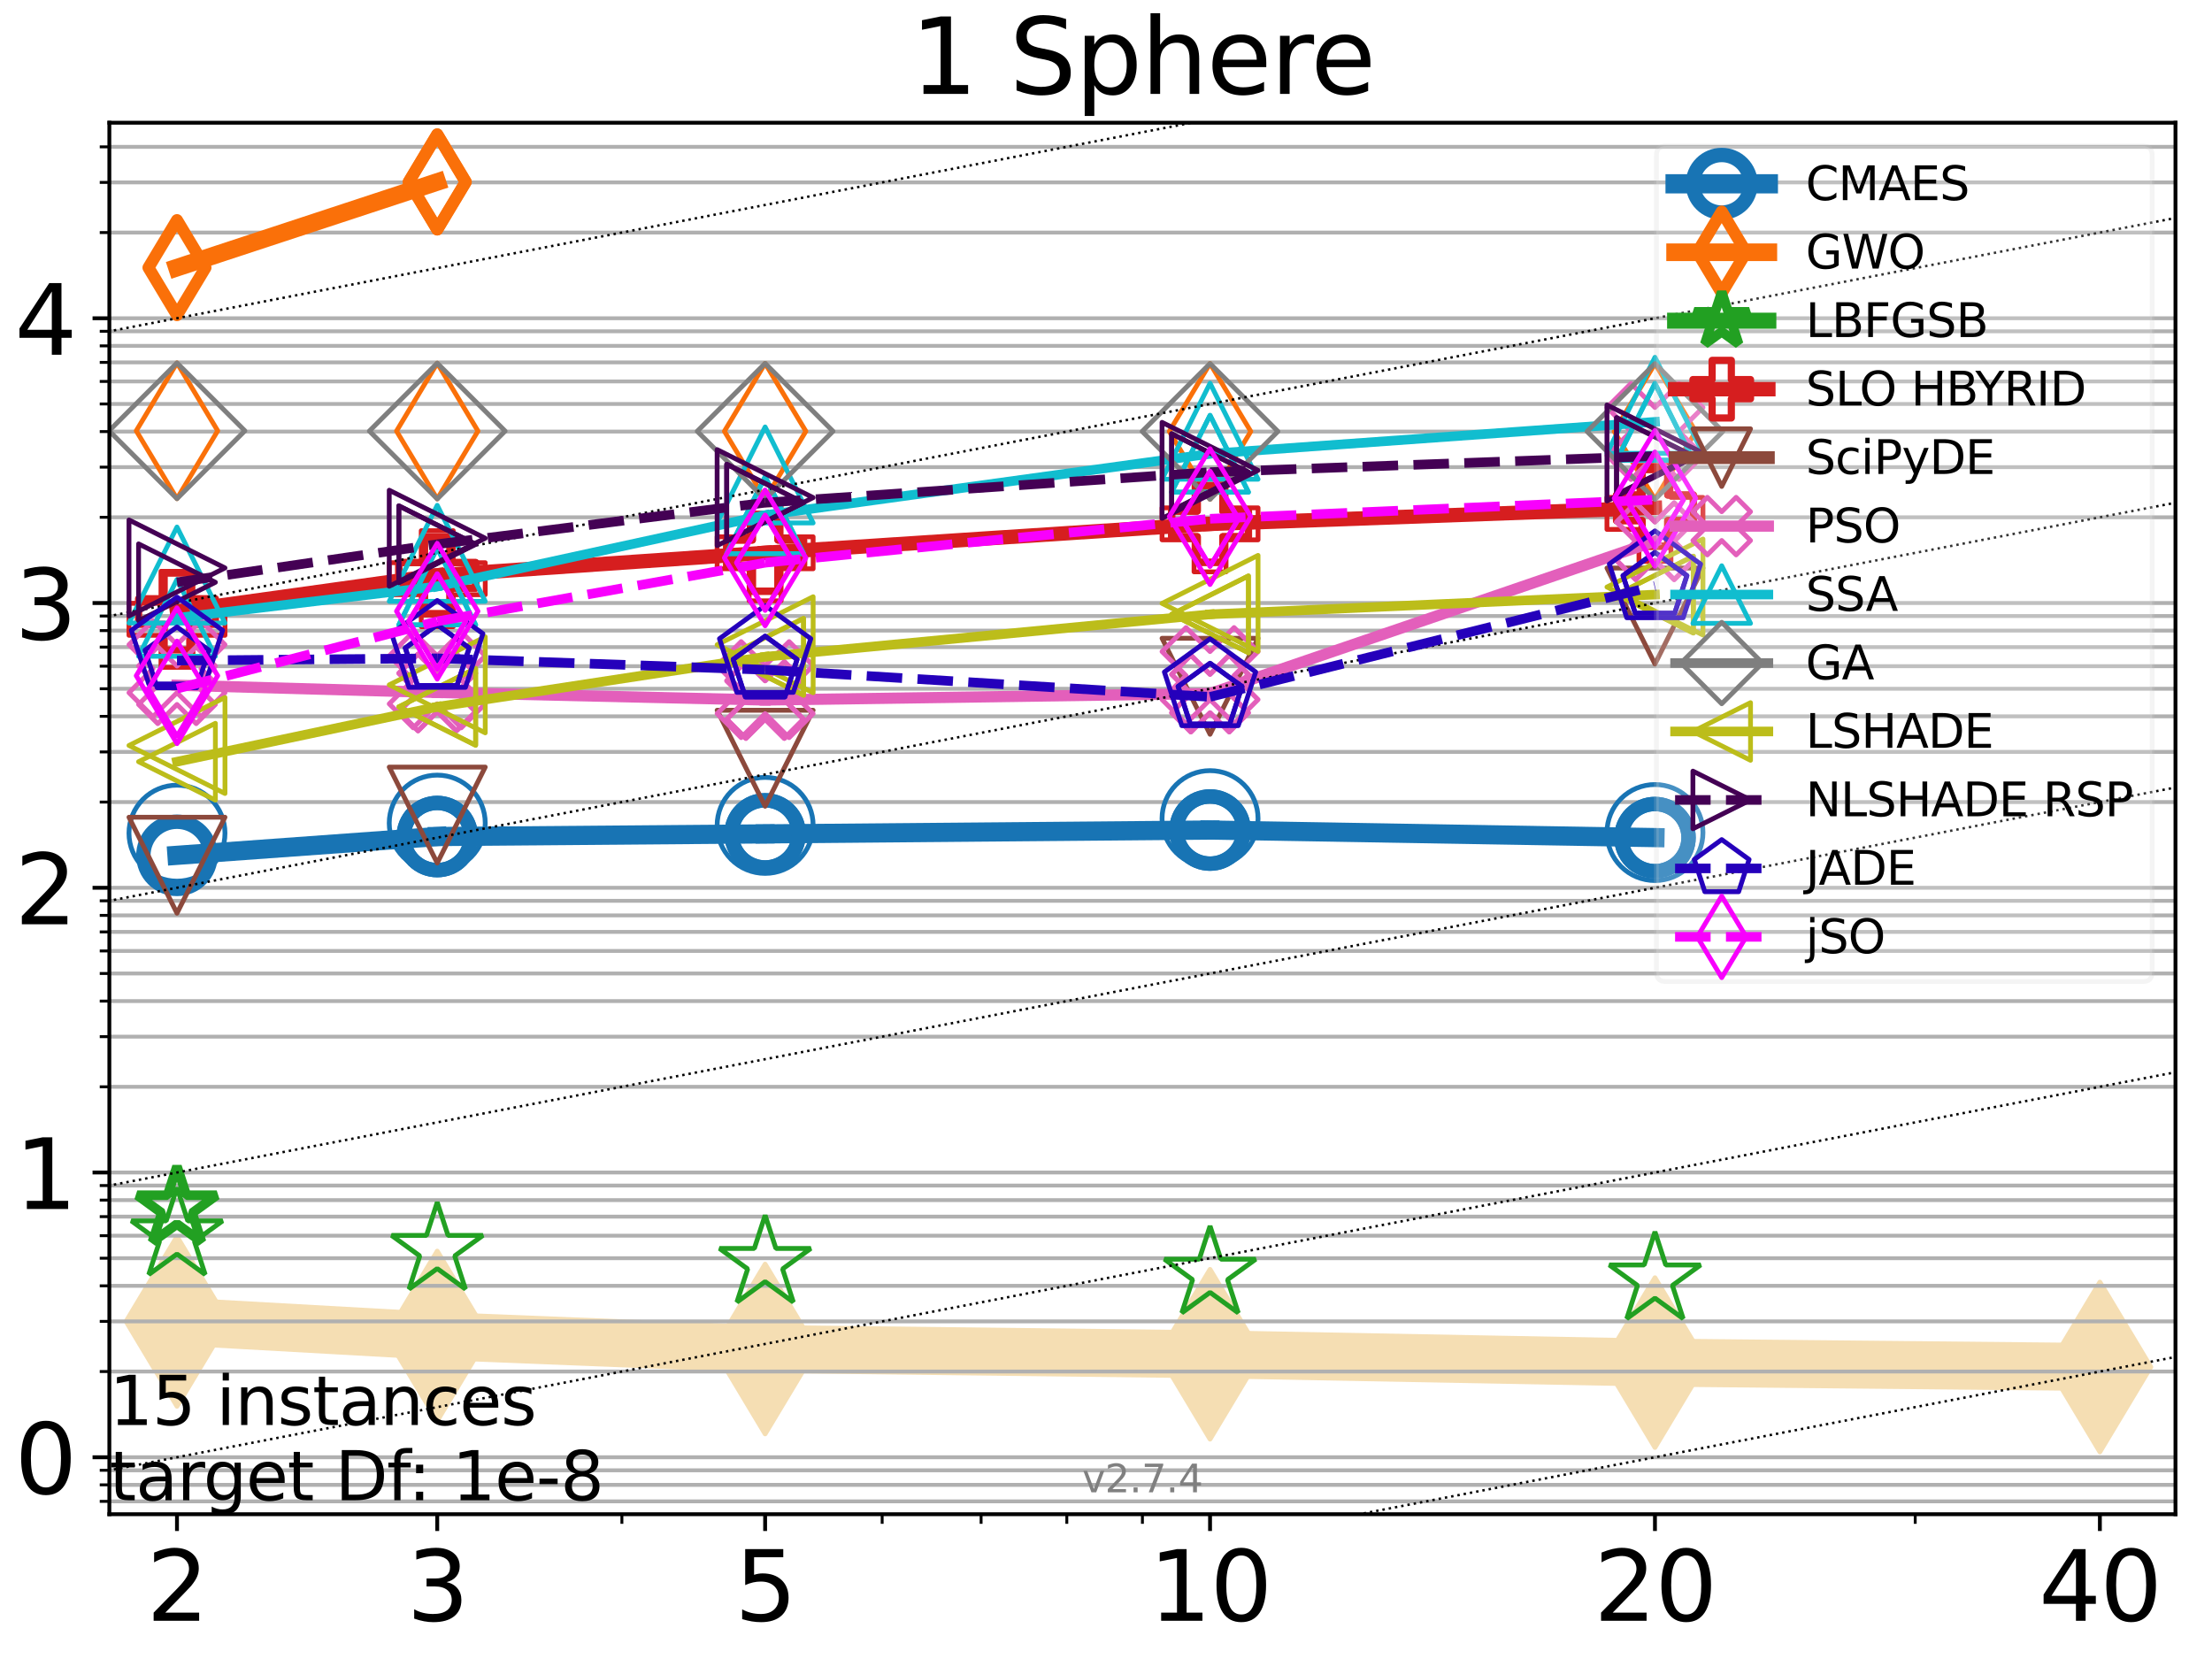 <?xml version="1.0" encoding="utf-8" standalone="no"?>
<!DOCTYPE svg PUBLIC "-//W3C//DTD SVG 1.1//EN"
  "http://www.w3.org/Graphics/SVG/1.1/DTD/svg11.dtd">
<svg xmlns:xlink="http://www.w3.org/1999/xlink" width="460.8pt" height="345.6pt" viewBox="0 0 460.8 345.6" xmlns="http://www.w3.org/2000/svg" version="1.1">
 <defs>
  <style type="text/css">*{stroke-linejoin: round; stroke-linecap: butt}</style>
 </defs>
 <g id="figure_1">
  <g id="patch_1">
   <path d="M 0 345.6 
L 460.8 345.6 
L 460.8 0 
L 0 0 
z
" style="fill: #ffffff"/>
  </g>
  <g id="axes_1">
   <g id="patch_2">
    <path d="M 22.78 315.44 
L 453.192 315.44 
L 453.192 25.56 
L 22.78 25.56 
z
" style="fill: #ffffff"/>
   </g>
   <g id="line2d_1">
    <path d="M 36.868 275.274 
L 91.085 278.308 
L 159.39 281.023 
L 252.074 282.119 
L 344.758 283.856 
L 437.443 284.771 
" clip-path="url(#pb041a4027f)" style="fill: none; stroke: #f5deb3; stroke-width: 10; stroke-linecap: square"/>
    <defs>
     <path id="m2391da946c" d="M -0 17.678 
L 10.607 0 
L 0 -17.678 
L -10.607 -0 
z
" style="stroke: #f5deb3; stroke-linejoin: miter"/>
    </defs>
    <g clip-path="url(#pb041a4027f)">
     <use xlink:href="#m2391da946c" x="36.868" y="275.274" style="fill: #f5deb3; stroke: #f5deb3; stroke-linejoin: miter"/>
     <use xlink:href="#m2391da946c" x="91.085" y="278.308" style="fill: #f5deb3; stroke: #f5deb3; stroke-linejoin: miter"/>
     <use xlink:href="#m2391da946c" x="159.39" y="281.023" style="fill: #f5deb3; stroke: #f5deb3; stroke-linejoin: miter"/>
     <use xlink:href="#m2391da946c" x="252.074" y="282.119" style="fill: #f5deb3; stroke: #f5deb3; stroke-linejoin: miter"/>
     <use xlink:href="#m2391da946c" x="344.758" y="283.856" style="fill: #f5deb3; stroke: #f5deb3; stroke-linejoin: miter"/>
     <use xlink:href="#m2391da946c" x="437.443" y="284.771" style="fill: #f5deb3; stroke: #f5deb3; stroke-linejoin: miter"/>
    </g>
   </g>
   <g id="matplotlib.axis_1">
    <g id="xtick_1">
     <g id="line2d_2">
      <defs>
       <path id="m1a7fd1e567" d="M 0 0 
L 0 3.5 
" style="stroke: #000000; stroke-width: 0.8"/>
      </defs>
      <g>
       <use xlink:href="#m1a7fd1e567" x="36.868" y="315.44" style="stroke: #000000; stroke-width: 0.8"/>
      </g>
     </g>
     <g id="text_1">
      <!-- 2 -->
      <g transform="translate(30.506 337.637) scale(0.2 -0.2)">
       <defs>
        <path id="DejaVuSans-32" d="M 1228 531 
L 3431 531 
L 3431 0 
L 469 0 
L 469 531 
Q 828 903 1448 1529 
Q 2069 2156 2228 2338 
Q 2531 2678 2651 2914 
Q 2772 3150 2772 3378 
Q 2772 3750 2511 3984 
Q 2250 4219 1831 4219 
Q 1534 4219 1204 4116 
Q 875 4013 500 3803 
L 500 4441 
Q 881 4594 1212 4672 
Q 1544 4750 1819 4750 
Q 2544 4750 2975 4387 
Q 3406 4025 3406 3419 
Q 3406 3131 3298 2873 
Q 3191 2616 2906 2266 
Q 2828 2175 2409 1742 
Q 1991 1309 1228 531 
z
" transform="scale(0.016)"/>
       </defs>
       <use xlink:href="#DejaVuSans-32"/>
      </g>
     </g>
    </g>
    <g id="xtick_2">
     <g id="line2d_3">
      <g>
       <use xlink:href="#m1a7fd1e567" x="91.085" y="315.44" style="stroke: #000000; stroke-width: 0.8"/>
      </g>
     </g>
     <g id="text_2">
      <!-- 3 -->
      <g transform="translate(84.723 337.637) scale(0.2 -0.2)">
       <defs>
        <path id="DejaVuSans-33" d="M 2597 2516 
Q 3050 2419 3304 2112 
Q 3559 1806 3559 1356 
Q 3559 666 3084 287 
Q 2609 -91 1734 -91 
Q 1441 -91 1130 -33 
Q 819 25 488 141 
L 488 750 
Q 750 597 1062 519 
Q 1375 441 1716 441 
Q 2309 441 2620 675 
Q 2931 909 2931 1356 
Q 2931 1769 2642 2001 
Q 2353 2234 1838 2234 
L 1294 2234 
L 1294 2753 
L 1863 2753 
Q 2328 2753 2575 2939 
Q 2822 3125 2822 3475 
Q 2822 3834 2567 4026 
Q 2313 4219 1838 4219 
Q 1578 4219 1281 4162 
Q 984 4106 628 3988 
L 628 4550 
Q 988 4650 1302 4700 
Q 1616 4750 1894 4750 
Q 2613 4750 3031 4423 
Q 3450 4097 3450 3541 
Q 3450 3153 3228 2886 
Q 3006 2619 2597 2516 
z
" transform="scale(0.016)"/>
       </defs>
       <use xlink:href="#DejaVuSans-33"/>
      </g>
     </g>
    </g>
    <g id="xtick_3">
     <g id="line2d_4">
      <g>
       <use xlink:href="#m1a7fd1e567" x="159.39" y="315.44" style="stroke: #000000; stroke-width: 0.8"/>
      </g>
     </g>
     <g id="text_3">
      <!-- 5 -->
      <g transform="translate(153.028 337.637) scale(0.2 -0.2)">
       <defs>
        <path id="DejaVuSans-35" d="M 691 4666 
L 3169 4666 
L 3169 4134 
L 1269 4134 
L 1269 2991 
Q 1406 3038 1543 3061 
Q 1681 3084 1819 3084 
Q 2600 3084 3056 2656 
Q 3513 2228 3513 1497 
Q 3513 744 3044 326 
Q 2575 -91 1722 -91 
Q 1428 -91 1123 -41 
Q 819 9 494 109 
L 494 744 
Q 775 591 1075 516 
Q 1375 441 1709 441 
Q 2250 441 2565 725 
Q 2881 1009 2881 1497 
Q 2881 1984 2565 2268 
Q 2250 2553 1709 2553 
Q 1456 2553 1204 2497 
Q 953 2441 691 2322 
L 691 4666 
z
" transform="scale(0.016)"/>
       </defs>
       <use xlink:href="#DejaVuSans-35"/>
      </g>
     </g>
    </g>
    <g id="xtick_4">
     <g id="line2d_5">
      <g>
       <use xlink:href="#m1a7fd1e567" x="252.074" y="315.44" style="stroke: #000000; stroke-width: 0.8"/>
      </g>
     </g>
     <g id="text_4">
      <!-- 10 -->
      <g transform="translate(239.349 337.637) scale(0.2 -0.2)">
       <defs>
        <path id="DejaVuSans-31" d="M 794 531 
L 1825 531 
L 1825 4091 
L 703 3866 
L 703 4441 
L 1819 4666 
L 2450 4666 
L 2450 531 
L 3481 531 
L 3481 0 
L 794 0 
L 794 531 
z
" transform="scale(0.016)"/>
        <path id="DejaVuSans-30" d="M 2034 4250 
Q 1547 4250 1301 3770 
Q 1056 3291 1056 2328 
Q 1056 1369 1301 889 
Q 1547 409 2034 409 
Q 2525 409 2770 889 
Q 3016 1369 3016 2328 
Q 3016 3291 2770 3770 
Q 2525 4250 2034 4250 
z
M 2034 4750 
Q 2819 4750 3233 4129 
Q 3647 3509 3647 2328 
Q 3647 1150 3233 529 
Q 2819 -91 2034 -91 
Q 1250 -91 836 529 
Q 422 1150 422 2328 
Q 422 3509 836 4129 
Q 1250 4750 2034 4750 
z
" transform="scale(0.016)"/>
       </defs>
       <use xlink:href="#DejaVuSans-31"/>
       <use xlink:href="#DejaVuSans-30" transform="translate(63.623 0)"/>
      </g>
     </g>
    </g>
    <g id="xtick_5">
     <g id="line2d_6">
      <g>
       <use xlink:href="#m1a7fd1e567" x="344.758" y="315.44" style="stroke: #000000; stroke-width: 0.8"/>
      </g>
     </g>
     <g id="text_5">
      <!-- 20 -->
      <g transform="translate(332.033 337.637) scale(0.2 -0.2)">
       <use xlink:href="#DejaVuSans-32"/>
       <use xlink:href="#DejaVuSans-30" transform="translate(63.623 0)"/>
      </g>
     </g>
    </g>
    <g id="xtick_6">
     <g id="line2d_7">
      <g>
       <use xlink:href="#m1a7fd1e567" x="437.443" y="315.44" style="stroke: #000000; stroke-width: 0.8"/>
      </g>
     </g>
     <g id="text_6">
      <!-- 40 -->
      <g transform="translate(424.718 337.637) scale(0.2 -0.2)">
       <defs>
        <path id="DejaVuSans-34" d="M 2419 4116 
L 825 1625 
L 2419 1625 
L 2419 4116 
z
M 2253 4666 
L 3047 4666 
L 3047 1625 
L 3713 1625 
L 3713 1100 
L 3047 1100 
L 3047 0 
L 2419 0 
L 2419 1100 
L 313 1100 
L 313 1709 
L 2253 4666 
z
" transform="scale(0.016)"/>
       </defs>
       <use xlink:href="#DejaVuSans-34"/>
       <use xlink:href="#DejaVuSans-30" transform="translate(63.623 0)"/>
      </g>
     </g>
    </g>
    <g id="xtick_7">
     <g id="line2d_8">
      <defs>
       <path id="m440d3f7f9d" d="M 0 0 
L 0 2 
" style="stroke: #000000; stroke-width: 0.6"/>
      </defs>
      <g>
       <use xlink:href="#m440d3f7f9d" x="129.552" y="315.44" style="stroke: #000000; stroke-width: 0.6"/>
      </g>
     </g>
    </g>
    <g id="xtick_8">
     <g id="line2d_9">
      <g>
       <use xlink:href="#m440d3f7f9d" x="183.769" y="315.44" style="stroke: #000000; stroke-width: 0.6"/>
      </g>
     </g>
    </g>
    <g id="xtick_9">
     <g id="line2d_10">
      <g>
       <use xlink:href="#m440d3f7f9d" x="204.381" y="315.44" style="stroke: #000000; stroke-width: 0.6"/>
      </g>
     </g>
    </g>
    <g id="xtick_10">
     <g id="line2d_11">
      <g>
       <use xlink:href="#m440d3f7f9d" x="222.237" y="315.44" style="stroke: #000000; stroke-width: 0.6"/>
      </g>
     </g>
    </g>
    <g id="xtick_11">
     <g id="line2d_12">
      <g>
       <use xlink:href="#m440d3f7f9d" x="237.986" y="315.44" style="stroke: #000000; stroke-width: 0.6"/>
      </g>
     </g>
    </g>
    <g id="xtick_12">
     <g id="line2d_13">
      <g>
       <use xlink:href="#m440d3f7f9d" x="398.975" y="315.44" style="stroke: #000000; stroke-width: 0.6"/>
      </g>
     </g>
    </g>
   </g>
   <g id="matplotlib.axis_2">
    <g id="ytick_1">
     <g id="line2d_14">
      <path d="M 22.78 303.576 
L 453.192 303.576 
" clip-path="url(#pb041a4027f)" style="fill: none; stroke: #b0b0b0; stroke-width: 0.8; stroke-linecap: square"/>
     </g>
     <g id="line2d_15">
      <defs>
       <path id="md9a2cc9593" d="M 0 0 
L -3.5 0 
" style="stroke: #000000; stroke-width: 0.8"/>
      </defs>
      <g>
       <use xlink:href="#md9a2cc9593" x="22.78" y="303.576" style="stroke: #000000; stroke-width: 0.8"/>
      </g>
     </g>
     <g id="text_7">
      <!-- 0 -->
      <g transform="translate(3.055 311.175) scale(0.2 -0.2)">
       <use xlink:href="#DejaVuSans-30"/>
      </g>
     </g>
    </g>
    <g id="ytick_2">
     <g id="line2d_16">
      <path d="M 22.78 244.257 
L 453.192 244.257 
" clip-path="url(#pb041a4027f)" style="fill: none; stroke: #b0b0b0; stroke-width: 0.8; stroke-linecap: square"/>
     </g>
     <g id="line2d_17">
      <g>
       <use xlink:href="#md9a2cc9593" x="22.78" y="244.257" style="stroke: #000000; stroke-width: 0.8"/>
      </g>
     </g>
     <g id="text_8">
      <!-- 1 -->
      <g transform="translate(3.055 251.856) scale(0.2 -0.2)">
       <use xlink:href="#DejaVuSans-31"/>
      </g>
     </g>
    </g>
    <g id="ytick_3">
     <g id="line2d_18">
      <path d="M 22.78 184.939 
L 453.192 184.939 
" clip-path="url(#pb041a4027f)" style="fill: none; stroke: #b0b0b0; stroke-width: 0.8; stroke-linecap: square"/>
     </g>
     <g id="line2d_19">
      <g>
       <use xlink:href="#md9a2cc9593" x="22.78" y="184.939" style="stroke: #000000; stroke-width: 0.8"/>
      </g>
     </g>
     <g id="text_9">
      <!-- 2 -->
      <g transform="translate(3.055 192.537) scale(0.2 -0.2)">
       <use xlink:href="#DejaVuSans-32"/>
      </g>
     </g>
    </g>
    <g id="ytick_4">
     <g id="line2d_20">
      <path d="M 22.78 125.62 
L 453.192 125.62 
" clip-path="url(#pb041a4027f)" style="fill: none; stroke: #b0b0b0; stroke-width: 0.8; stroke-linecap: square"/>
     </g>
     <g id="line2d_21">
      <g>
       <use xlink:href="#md9a2cc9593" x="22.78" y="125.62" style="stroke: #000000; stroke-width: 0.8"/>
      </g>
     </g>
     <g id="text_10">
      <!-- 3 -->
      <g transform="translate(3.055 133.218) scale(0.2 -0.2)">
       <use xlink:href="#DejaVuSans-33"/>
      </g>
     </g>
    </g>
    <g id="ytick_5">
     <g id="line2d_22">
      <path d="M 22.78 66.301 
L 453.192 66.301 
" clip-path="url(#pb041a4027f)" style="fill: none; stroke: #b0b0b0; stroke-width: 0.8; stroke-linecap: square"/>
     </g>
     <g id="line2d_23">
      <g>
       <use xlink:href="#md9a2cc9593" x="22.78" y="66.301" style="stroke: #000000; stroke-width: 0.8"/>
      </g>
     </g>
     <g id="text_11">
      <!-- 4 -->
      <g transform="translate(3.055 73.899) scale(0.2 -0.2)">
       <use xlink:href="#DejaVuSans-34"/>
      </g>
     </g>
    </g>
    <g id="ytick_6">
     <g id="line2d_24">
      <path d="M 22.78 312.765 
L 453.192 312.765 
" clip-path="url(#pb041a4027f)" style="fill: none; stroke: #b0b0b0; stroke-width: 0.8; stroke-linecap: square"/>
     </g>
     <g id="line2d_25">
      <defs>
       <path id="m939758911a" d="M 0 0 
L -2 0 
" style="stroke: #000000; stroke-width: 0.6"/>
      </defs>
      <g>
       <use xlink:href="#m939758911a" x="22.78" y="312.765" style="stroke: #000000; stroke-width: 0.6"/>
      </g>
     </g>
    </g>
    <g id="ytick_7">
     <g id="line2d_26">
      <path d="M 22.78 309.325 
L 453.192 309.325 
" clip-path="url(#pb041a4027f)" style="fill: none; stroke: #b0b0b0; stroke-width: 0.8; stroke-linecap: square"/>
     </g>
     <g id="line2d_27">
      <g>
       <use xlink:href="#m939758911a" x="22.78" y="309.325" style="stroke: #000000; stroke-width: 0.6"/>
      </g>
     </g>
    </g>
    <g id="ytick_8">
     <g id="line2d_28">
      <path d="M 22.78 306.291 
L 453.192 306.291 
" clip-path="url(#pb041a4027f)" style="fill: none; stroke: #b0b0b0; stroke-width: 0.8; stroke-linecap: square"/>
     </g>
     <g id="line2d_29">
      <g>
       <use xlink:href="#m939758911a" x="22.78" y="306.291" style="stroke: #000000; stroke-width: 0.6"/>
      </g>
     </g>
    </g>
    <g id="ytick_9">
     <g id="line2d_30">
      <path d="M 22.78 285.719 
L 453.192 285.719 
" clip-path="url(#pb041a4027f)" style="fill: none; stroke: #b0b0b0; stroke-width: 0.8; stroke-linecap: square"/>
     </g>
     <g id="line2d_31">
      <g>
       <use xlink:href="#m939758911a" x="22.78" y="285.719" style="stroke: #000000; stroke-width: 0.6"/>
      </g>
     </g>
    </g>
    <g id="ytick_10">
     <g id="line2d_32">
      <path d="M 22.78 275.274 
L 453.192 275.274 
" clip-path="url(#pb041a4027f)" style="fill: none; stroke: #b0b0b0; stroke-width: 0.8; stroke-linecap: square"/>
     </g>
     <g id="line2d_33">
      <g>
       <use xlink:href="#m939758911a" x="22.78" y="275.274" style="stroke: #000000; stroke-width: 0.6"/>
      </g>
     </g>
    </g>
    <g id="ytick_11">
     <g id="line2d_34">
      <path d="M 22.78 267.863 
L 453.192 267.863 
" clip-path="url(#pb041a4027f)" style="fill: none; stroke: #b0b0b0; stroke-width: 0.8; stroke-linecap: square"/>
     </g>
     <g id="line2d_35">
      <g>
       <use xlink:href="#m939758911a" x="22.78" y="267.863" style="stroke: #000000; stroke-width: 0.6"/>
      </g>
     </g>
    </g>
    <g id="ytick_12">
     <g id="line2d_36">
      <path d="M 22.78 262.114 
L 453.192 262.114 
" clip-path="url(#pb041a4027f)" style="fill: none; stroke: #b0b0b0; stroke-width: 0.8; stroke-linecap: square"/>
     </g>
     <g id="line2d_37">
      <g>
       <use xlink:href="#m939758911a" x="22.78" y="262.114" style="stroke: #000000; stroke-width: 0.6"/>
      </g>
     </g>
    </g>
    <g id="ytick_13">
     <g id="line2d_38">
      <path d="M 22.78 257.417 
L 453.192 257.417 
" clip-path="url(#pb041a4027f)" style="fill: none; stroke: #b0b0b0; stroke-width: 0.8; stroke-linecap: square"/>
     </g>
     <g id="line2d_39">
      <g>
       <use xlink:href="#m939758911a" x="22.78" y="257.417" style="stroke: #000000; stroke-width: 0.6"/>
      </g>
     </g>
    </g>
    <g id="ytick_14">
     <g id="line2d_40">
      <path d="M 22.78 253.446 
L 453.192 253.446 
" clip-path="url(#pb041a4027f)" style="fill: none; stroke: #b0b0b0; stroke-width: 0.8; stroke-linecap: square"/>
     </g>
     <g id="line2d_41">
      <g>
       <use xlink:href="#m939758911a" x="22.78" y="253.446" style="stroke: #000000; stroke-width: 0.6"/>
      </g>
     </g>
    </g>
    <g id="ytick_15">
     <g id="line2d_42">
      <path d="M 22.78 250.006 
L 453.192 250.006 
" clip-path="url(#pb041a4027f)" style="fill: none; stroke: #b0b0b0; stroke-width: 0.8; stroke-linecap: square"/>
     </g>
     <g id="line2d_43">
      <g>
       <use xlink:href="#m939758911a" x="22.78" y="250.006" style="stroke: #000000; stroke-width: 0.6"/>
      </g>
     </g>
    </g>
    <g id="ytick_16">
     <g id="line2d_44">
      <path d="M 22.78 246.972 
L 453.192 246.972 
" clip-path="url(#pb041a4027f)" style="fill: none; stroke: #b0b0b0; stroke-width: 0.8; stroke-linecap: square"/>
     </g>
     <g id="line2d_45">
      <g>
       <use xlink:href="#m939758911a" x="22.78" y="246.972" style="stroke: #000000; stroke-width: 0.6"/>
      </g>
     </g>
    </g>
    <g id="ytick_17">
     <g id="line2d_46">
      <path d="M 22.78 226.401 
L 453.192 226.401 
" clip-path="url(#pb041a4027f)" style="fill: none; stroke: #b0b0b0; stroke-width: 0.8; stroke-linecap: square"/>
     </g>
     <g id="line2d_47">
      <g>
       <use xlink:href="#m939758911a" x="22.78" y="226.401" style="stroke: #000000; stroke-width: 0.6"/>
      </g>
     </g>
    </g>
    <g id="ytick_18">
     <g id="line2d_48">
      <path d="M 22.78 215.955 
L 453.192 215.955 
" clip-path="url(#pb041a4027f)" style="fill: none; stroke: #b0b0b0; stroke-width: 0.8; stroke-linecap: square"/>
     </g>
     <g id="line2d_49">
      <g>
       <use xlink:href="#m939758911a" x="22.78" y="215.955" style="stroke: #000000; stroke-width: 0.6"/>
      </g>
     </g>
    </g>
    <g id="ytick_19">
     <g id="line2d_50">
      <path d="M 22.78 208.544 
L 453.192 208.544 
" clip-path="url(#pb041a4027f)" style="fill: none; stroke: #b0b0b0; stroke-width: 0.8; stroke-linecap: square"/>
     </g>
     <g id="line2d_51">
      <g>
       <use xlink:href="#m939758911a" x="22.78" y="208.544" style="stroke: #000000; stroke-width: 0.6"/>
      </g>
     </g>
    </g>
    <g id="ytick_20">
     <g id="line2d_52">
      <path d="M 22.78 202.795 
L 453.192 202.795 
" clip-path="url(#pb041a4027f)" style="fill: none; stroke: #b0b0b0; stroke-width: 0.8; stroke-linecap: square"/>
     </g>
     <g id="line2d_53">
      <g>
       <use xlink:href="#m939758911a" x="22.78" y="202.795" style="stroke: #000000; stroke-width: 0.6"/>
      </g>
     </g>
    </g>
    <g id="ytick_21">
     <g id="line2d_54">
      <path d="M 22.78 198.098 
L 453.192 198.098 
" clip-path="url(#pb041a4027f)" style="fill: none; stroke: #b0b0b0; stroke-width: 0.8; stroke-linecap: square"/>
     </g>
     <g id="line2d_55">
      <g>
       <use xlink:href="#m939758911a" x="22.78" y="198.098" style="stroke: #000000; stroke-width: 0.6"/>
      </g>
     </g>
    </g>
    <g id="ytick_22">
     <g id="line2d_56">
      <path d="M 22.78 194.127 
L 453.192 194.127 
" clip-path="url(#pb041a4027f)" style="fill: none; stroke: #b0b0b0; stroke-width: 0.8; stroke-linecap: square"/>
     </g>
     <g id="line2d_57">
      <g>
       <use xlink:href="#m939758911a" x="22.78" y="194.127" style="stroke: #000000; stroke-width: 0.6"/>
      </g>
     </g>
    </g>
    <g id="ytick_23">
     <g id="line2d_58">
      <path d="M 22.78 190.687 
L 453.192 190.687 
" clip-path="url(#pb041a4027f)" style="fill: none; stroke: #b0b0b0; stroke-width: 0.8; stroke-linecap: square"/>
     </g>
     <g id="line2d_59">
      <g>
       <use xlink:href="#m939758911a" x="22.78" y="190.687" style="stroke: #000000; stroke-width: 0.6"/>
      </g>
     </g>
    </g>
    <g id="ytick_24">
     <g id="line2d_60">
      <path d="M 22.78 187.653 
L 453.192 187.653 
" clip-path="url(#pb041a4027f)" style="fill: none; stroke: #b0b0b0; stroke-width: 0.8; stroke-linecap: square"/>
     </g>
     <g id="line2d_61">
      <g>
       <use xlink:href="#m939758911a" x="22.78" y="187.653" style="stroke: #000000; stroke-width: 0.6"/>
      </g>
     </g>
    </g>
    <g id="ytick_25">
     <g id="line2d_62">
      <path d="M 22.78 167.082 
L 453.192 167.082 
" clip-path="url(#pb041a4027f)" style="fill: none; stroke: #b0b0b0; stroke-width: 0.8; stroke-linecap: square"/>
     </g>
     <g id="line2d_63">
      <g>
       <use xlink:href="#m939758911a" x="22.78" y="167.082" style="stroke: #000000; stroke-width: 0.6"/>
      </g>
     </g>
    </g>
    <g id="ytick_26">
     <g id="line2d_64">
      <path d="M 22.78 156.636 
L 453.192 156.636 
" clip-path="url(#pb041a4027f)" style="fill: none; stroke: #b0b0b0; stroke-width: 0.8; stroke-linecap: square"/>
     </g>
     <g id="line2d_65">
      <g>
       <use xlink:href="#m939758911a" x="22.78" y="156.636" style="stroke: #000000; stroke-width: 0.6"/>
      </g>
     </g>
    </g>
    <g id="ytick_27">
     <g id="line2d_66">
      <path d="M 22.78 149.225 
L 453.192 149.225 
" clip-path="url(#pb041a4027f)" style="fill: none; stroke: #b0b0b0; stroke-width: 0.8; stroke-linecap: square"/>
     </g>
     <g id="line2d_67">
      <g>
       <use xlink:href="#m939758911a" x="22.78" y="149.225" style="stroke: #000000; stroke-width: 0.6"/>
      </g>
     </g>
    </g>
    <g id="ytick_28">
     <g id="line2d_68">
      <path d="M 22.78 143.477 
L 453.192 143.477 
" clip-path="url(#pb041a4027f)" style="fill: none; stroke: #b0b0b0; stroke-width: 0.8; stroke-linecap: square"/>
     </g>
     <g id="line2d_69">
      <g>
       <use xlink:href="#m939758911a" x="22.78" y="143.477" style="stroke: #000000; stroke-width: 0.6"/>
      </g>
     </g>
    </g>
    <g id="ytick_29">
     <g id="line2d_70">
      <path d="M 22.78 138.78 
L 453.192 138.78 
" clip-path="url(#pb041a4027f)" style="fill: none; stroke: #b0b0b0; stroke-width: 0.8; stroke-linecap: square"/>
     </g>
     <g id="line2d_71">
      <g>
       <use xlink:href="#m939758911a" x="22.78" y="138.78" style="stroke: #000000; stroke-width: 0.6"/>
      </g>
     </g>
    </g>
    <g id="ytick_30">
     <g id="line2d_72">
      <path d="M 22.78 134.808 
L 453.192 134.808 
" clip-path="url(#pb041a4027f)" style="fill: none; stroke: #b0b0b0; stroke-width: 0.8; stroke-linecap: square"/>
     </g>
     <g id="line2d_73">
      <g>
       <use xlink:href="#m939758911a" x="22.78" y="134.808" style="stroke: #000000; stroke-width: 0.6"/>
      </g>
     </g>
    </g>
    <g id="ytick_31">
     <g id="line2d_74">
      <path d="M 22.78 131.368 
L 453.192 131.368 
" clip-path="url(#pb041a4027f)" style="fill: none; stroke: #b0b0b0; stroke-width: 0.8; stroke-linecap: square"/>
     </g>
     <g id="line2d_75">
      <g>
       <use xlink:href="#m939758911a" x="22.78" y="131.368" style="stroke: #000000; stroke-width: 0.6"/>
      </g>
     </g>
    </g>
    <g id="ytick_32">
     <g id="line2d_76">
      <path d="M 22.78 128.334 
L 453.192 128.334 
" clip-path="url(#pb041a4027f)" style="fill: none; stroke: #b0b0b0; stroke-width: 0.8; stroke-linecap: square"/>
     </g>
     <g id="line2d_77">
      <g>
       <use xlink:href="#m939758911a" x="22.78" y="128.334" style="stroke: #000000; stroke-width: 0.6"/>
      </g>
     </g>
    </g>
    <g id="ytick_33">
     <g id="line2d_78">
      <path d="M 22.78 107.763 
L 453.192 107.763 
" clip-path="url(#pb041a4027f)" style="fill: none; stroke: #b0b0b0; stroke-width: 0.8; stroke-linecap: square"/>
     </g>
     <g id="line2d_79">
      <g>
       <use xlink:href="#m939758911a" x="22.78" y="107.763" style="stroke: #000000; stroke-width: 0.6"/>
      </g>
     </g>
    </g>
    <g id="ytick_34">
     <g id="line2d_80">
      <path d="M 22.78 97.317 
L 453.192 97.317 
" clip-path="url(#pb041a4027f)" style="fill: none; stroke: #b0b0b0; stroke-width: 0.8; stroke-linecap: square"/>
     </g>
     <g id="line2d_81">
      <g>
       <use xlink:href="#m939758911a" x="22.78" y="97.317" style="stroke: #000000; stroke-width: 0.6"/>
      </g>
     </g>
    </g>
    <g id="ytick_35">
     <g id="line2d_82">
      <path d="M 22.78 89.906 
L 453.192 89.906 
" clip-path="url(#pb041a4027f)" style="fill: none; stroke: #b0b0b0; stroke-width: 0.8; stroke-linecap: square"/>
     </g>
     <g id="line2d_83">
      <g>
       <use xlink:href="#m939758911a" x="22.78" y="89.906" style="stroke: #000000; stroke-width: 0.6"/>
      </g>
     </g>
    </g>
    <g id="ytick_36">
     <g id="line2d_84">
      <path d="M 22.78 84.158 
L 453.192 84.158 
" clip-path="url(#pb041a4027f)" style="fill: none; stroke: #b0b0b0; stroke-width: 0.8; stroke-linecap: square"/>
     </g>
     <g id="line2d_85">
      <g>
       <use xlink:href="#m939758911a" x="22.78" y="84.158" style="stroke: #000000; stroke-width: 0.6"/>
      </g>
     </g>
    </g>
    <g id="ytick_37">
     <g id="line2d_86">
      <path d="M 22.78 79.461 
L 453.192 79.461 
" clip-path="url(#pb041a4027f)" style="fill: none; stroke: #b0b0b0; stroke-width: 0.8; stroke-linecap: square"/>
     </g>
     <g id="line2d_87">
      <g>
       <use xlink:href="#m939758911a" x="22.78" y="79.461" style="stroke: #000000; stroke-width: 0.6"/>
      </g>
     </g>
    </g>
    <g id="ytick_38">
     <g id="line2d_88">
      <path d="M 22.78 75.49 
L 453.192 75.49 
" clip-path="url(#pb041a4027f)" style="fill: none; stroke: #b0b0b0; stroke-width: 0.8; stroke-linecap: square"/>
     </g>
     <g id="line2d_89">
      <g>
       <use xlink:href="#m939758911a" x="22.78" y="75.49" style="stroke: #000000; stroke-width: 0.6"/>
      </g>
     </g>
    </g>
    <g id="ytick_39">
     <g id="line2d_90">
      <path d="M 22.78 72.05 
L 453.192 72.05 
" clip-path="url(#pb041a4027f)" style="fill: none; stroke: #b0b0b0; stroke-width: 0.8; stroke-linecap: square"/>
     </g>
     <g id="line2d_91">
      <g>
       <use xlink:href="#m939758911a" x="22.78" y="72.05" style="stroke: #000000; stroke-width: 0.6"/>
      </g>
     </g>
    </g>
    <g id="ytick_40">
     <g id="line2d_92">
      <path d="M 22.78 69.015 
L 453.192 69.015 
" clip-path="url(#pb041a4027f)" style="fill: none; stroke: #b0b0b0; stroke-width: 0.8; stroke-linecap: square"/>
     </g>
     <g id="line2d_93">
      <g>
       <use xlink:href="#m939758911a" x="22.78" y="69.015" style="stroke: #000000; stroke-width: 0.6"/>
      </g>
     </g>
    </g>
    <g id="ytick_41">
     <g id="line2d_94">
      <path d="M 22.78 48.444 
L 453.192 48.444 
" clip-path="url(#pb041a4027f)" style="fill: none; stroke: #b0b0b0; stroke-width: 0.8; stroke-linecap: square"/>
     </g>
     <g id="line2d_95">
      <g>
       <use xlink:href="#m939758911a" x="22.78" y="48.444" style="stroke: #000000; stroke-width: 0.6"/>
      </g>
     </g>
    </g>
    <g id="ytick_42">
     <g id="line2d_96">
      <path d="M 22.78 37.999 
L 453.192 37.999 
" clip-path="url(#pb041a4027f)" style="fill: none; stroke: #b0b0b0; stroke-width: 0.8; stroke-linecap: square"/>
     </g>
     <g id="line2d_97">
      <g>
       <use xlink:href="#m939758911a" x="22.78" y="37.999" style="stroke: #000000; stroke-width: 0.6"/>
      </g>
     </g>
    </g>
    <g id="ytick_43">
     <g id="line2d_98">
      <path d="M 22.78 30.587 
L 453.192 30.587 
" clip-path="url(#pb041a4027f)" style="fill: none; stroke: #b0b0b0; stroke-width: 0.8; stroke-linecap: square"/>
     </g>
     <g id="line2d_99">
      <g>
       <use xlink:href="#m939758911a" x="22.78" y="30.587" style="stroke: #000000; stroke-width: 0.6"/>
      </g>
     </g>
    </g>
   </g>
   <g id="line2d_100">
    <path d="M 36.868 178.18 
L 91.085 174.265 
" clip-path="url(#pb041a4027f)" style="fill: none; stroke: #1874b4; stroke-width: 4; stroke-linecap: square"/>
    <defs>
     <path id="m41ffde21ab" d="M 0 7 
C 1.856 7 3.637 6.262 4.95 4.95 
C 6.262 3.637 7 1.856 7 0 
C 7 -1.856 6.262 -3.637 4.95 -4.95 
C 3.637 -6.262 1.856 -7 0 -7 
C -1.856 -7 -3.637 -6.262 -4.95 -4.95 
C -6.262 -3.637 -7 -1.856 -7 0 
C -7 1.856 -6.262 3.637 -4.95 4.95 
C -3.637 6.262 -1.856 7 0 7 
z
" style="stroke: #1874b4; stroke-width: 3"/>
    </defs>
    <g clip-path="url(#pb041a4027f)">
     <use xlink:href="#m41ffde21ab" x="36.868" y="178.18" style="fill-opacity: 0; stroke: #1874b4; stroke-width: 3"/>
     <use xlink:href="#m41ffde21ab" x="91.085" y="174.265" style="fill-opacity: 0; stroke: #1874b4; stroke-width: 3"/>
    </g>
   </g>
   <g id="line2d_101">
    <path d="M 91.085 174.265 
L 159.39 173.715 
" clip-path="url(#pb041a4027f)" style="fill: none; stroke: #1874b4; stroke-width: 4; stroke-linecap: square"/>
    <g clip-path="url(#pb041a4027f)">
     <use xlink:href="#m41ffde21ab" x="91.085" y="174.265" style="fill-opacity: 0; stroke: #1874b4; stroke-width: 3"/>
     <use xlink:href="#m41ffde21ab" x="159.39" y="173.715" style="fill-opacity: 0; stroke: #1874b4; stroke-width: 3"/>
    </g>
   </g>
   <g id="line2d_102">
    <path d="M 159.39 173.715 
L 252.074 172.914 
" clip-path="url(#pb041a4027f)" style="fill: none; stroke: #1874b4; stroke-width: 4; stroke-linecap: square"/>
    <g clip-path="url(#pb041a4027f)">
     <use xlink:href="#m41ffde21ab" x="159.39" y="173.715" style="fill-opacity: 0; stroke: #1874b4; stroke-width: 3"/>
     <use xlink:href="#m41ffde21ab" x="252.074" y="172.914" style="fill-opacity: 0; stroke: #1874b4; stroke-width: 3"/>
    </g>
   </g>
   <g id="line2d_103">
    <path d="M 252.074 172.914 
L 344.758 174.486 
" clip-path="url(#pb041a4027f)" style="fill: none; stroke: #1874b4; stroke-width: 4; stroke-linecap: square"/>
    <g clip-path="url(#pb041a4027f)">
     <use xlink:href="#m41ffde21ab" x="252.074" y="172.914" style="fill-opacity: 0; stroke: #1874b4; stroke-width: 3"/>
     <use xlink:href="#m41ffde21ab" x="344.758" y="174.486" style="fill-opacity: 0; stroke: #1874b4; stroke-width: 3"/>
    </g>
   </g>
   <g id="line2d_104">
    <path d="M 344.758 174.486 
" clip-path="url(#pb041a4027f)" style="fill: none; stroke: #1874b4; stroke-width: 4; stroke-linecap: square"/>
    <g clip-path="url(#pb041a4027f)">
     <use xlink:href="#m41ffde21ab" x="344.758" y="174.486" style="fill-opacity: 0; stroke: #1874b4; stroke-width: 3"/>
    </g>
   </g>
   <g id="line2d_105"/>
   <g id="line2d_106">
    <defs>
     <path id="mcb3f8ec9d1" d="M 0 10 
C 2.652 10 5.196 8.946 7.071 7.071 
C 8.946 5.196 10 2.652 10 0 
C 10 -2.652 8.946 -5.196 7.071 -7.071 
C 5.196 -8.946 2.652 -10 0 -10 
C -2.652 -10 -5.196 -8.946 -7.071 -7.071 
C -8.946 -5.196 -10 -2.652 -10 0 
C -10 2.652 -8.946 5.196 -7.071 7.071 
C -5.196 8.946 -2.652 10 0 10 
z
" style="stroke: #1874b4"/>
    </defs>
    <g clip-path="url(#pb041a4027f)">
     <use xlink:href="#mcb3f8ec9d1" x="36.868" y="173.565" style="fill-opacity: 0; stroke: #1874b4"/>
     <use xlink:href="#mcb3f8ec9d1" x="91.085" y="171.471" style="fill-opacity: 0; stroke: #1874b4"/>
     <use xlink:href="#mcb3f8ec9d1" x="159.39" y="171.944" style="fill-opacity: 0; stroke: #1874b4"/>
     <use xlink:href="#mcb3f8ec9d1" x="252.074" y="170.537" style="fill-opacity: 0; stroke: #1874b4"/>
     <use xlink:href="#mcb3f8ec9d1" x="344.758" y="173.433" style="fill-opacity: 0; stroke: #1874b4"/>
    </g>
   </g>
   <g id="line2d_107">
    <path d="M 36.868 55.753 
L 91.085 37.903 
" clip-path="url(#pb041a4027f)" style="fill: none; stroke: #fa7009; stroke-width: 3.667; stroke-linecap: square"/>
    <defs>
     <path id="ma371122206" d="M -0 9.899 
L 5.94 0 
L 0 -9.899 
L -5.94 -0 
z
" style="stroke: #fa7009; stroke-width: 2.5; stroke-linejoin: miter"/>
    </defs>
    <g clip-path="url(#pb041a4027f)">
     <use xlink:href="#ma371122206" x="36.868" y="55.753" style="fill-opacity: 0; stroke: #fa7009; stroke-width: 2.5; stroke-linejoin: miter"/>
     <use xlink:href="#ma371122206" x="91.085" y="37.903" style="fill-opacity: 0; stroke: #fa7009; stroke-width: 2.5; stroke-linejoin: miter"/>
    </g>
   </g>
   <g id="line2d_108">
    <path d="M 91.085 37.903 
" clip-path="url(#pb041a4027f)" style="fill: none; stroke: #fa7009; stroke-width: 3.667; stroke-linecap: square"/>
    <g clip-path="url(#pb041a4027f)">
     <use xlink:href="#ma371122206" x="91.085" y="37.903" style="fill-opacity: 0; stroke: #fa7009; stroke-width: 2.5; stroke-linejoin: miter"/>
    </g>
   </g>
   <g id="line2d_109"/>
   <g id="line2d_110">
    <defs>
     <path id="m337e80bd75" d="M -0 14.142 
L 8.485 0 
L -0 -14.142 
L -8.485 -0 
z
" style="stroke: #fa7009; stroke-linejoin: miter"/>
    </defs>
    <g clip-path="url(#pb041a4027f)">
     <use xlink:href="#m337e80bd75" x="36.868" y="89.743" style="fill-opacity: 0; stroke: #fa7009; stroke-linejoin: miter"/>
     <use xlink:href="#m337e80bd75" x="91.085" y="89.797" style="fill-opacity: 0; stroke: #fa7009; stroke-linejoin: miter"/>
     <use xlink:href="#m337e80bd75" x="159.39" y="89.841" style="fill-opacity: 0; stroke: #fa7009; stroke-linejoin: miter"/>
     <use xlink:href="#m337e80bd75" x="252.074" y="89.873" style="fill-opacity: 0; stroke: #fa7009; stroke-linejoin: miter"/>
     <use xlink:href="#m337e80bd75" x="344.758" y="89.89" style="fill-opacity: 0; stroke: #fa7009; stroke-linejoin: miter"/>
    </g>
   </g>
   <g id="line2d_111">
    <path d="M 36.868 251.669 
" clip-path="url(#pb041a4027f)" style="fill: none; stroke: #22a022; stroke-width: 3.333; stroke-linecap: square"/>
    <defs>
     <path id="m785bfa72c4" d="M 0 -8.7 
L -1.953 -2.688 
L -8.274 -2.688 
L -3.16 1.027 
L -5.114 7.038 
L -0 3.323 
L 5.114 7.038 
L 3.16 1.027 
L 8.274 -2.688 
L 1.953 -2.688 
z
" style="stroke: #22a022; stroke-width: 2; stroke-linejoin: bevel"/>
    </defs>
    <g clip-path="url(#pb041a4027f)">
     <use xlink:href="#m785bfa72c4" x="36.868" y="251.669" style="fill-opacity: 0; stroke: #22a022; stroke-width: 2; stroke-linejoin: bevel"/>
    </g>
   </g>
   <g id="line2d_112"/>
   <g id="line2d_113">
    <defs>
     <path id="mabb361162b" d="M 0 -10 
L -2.245 -3.09 
L -9.511 -3.09 
L -3.633 1.18 
L -5.878 8.09 
L -0 3.82 
L 5.878 8.09 
L 3.633 1.18 
L 9.511 -3.09 
L 2.245 -3.09 
z
" style="stroke: #22a022; stroke-linejoin: bevel"/>
    </defs>
    <g clip-path="url(#pb041a4027f)">
     <use xlink:href="#mabb361162b" x="36.868" y="257.417" style="fill-opacity: 0; stroke: #22a022; stroke-linejoin: bevel"/>
     <use xlink:href="#mabb361162b" x="91.085" y="260.452" style="fill-opacity: 0; stroke: #22a022; stroke-linejoin: bevel"/>
     <use xlink:href="#mabb361162b" x="159.39" y="263.166" style="fill-opacity: 0; stroke: #22a022; stroke-linejoin: bevel"/>
     <use xlink:href="#mabb361162b" x="252.074" y="265.407" style="fill-opacity: 0; stroke: #22a022; stroke-linejoin: bevel"/>
     <use xlink:href="#mabb361162b" x="344.758" y="266.606" style="fill-opacity: 0; stroke: #22a022; stroke-linejoin: bevel"/>
    </g>
   </g>
   <g id="line2d_114">
    <path d="M 36.868 127.393 
L 91.085 119.857 
" clip-path="url(#pb041a4027f)" style="fill: none; stroke: #d61e1f; stroke-width: 3; stroke-linecap: square"/>
    <defs>
     <path id="m97d8f34281" d="M -2.667 8 
L 2.667 8 
L 2.667 2.667 
L 8 2.667 
L 8 -2.667 
L 2.667 -2.667 
L 2.667 -8 
L -2.667 -8 
L -2.667 -2.667 
L -8 -2.667 
L -8 2.667 
L -2.667 2.667 
z
" style="stroke: #d61e1f; stroke-width: 1.5; stroke-linejoin: miter"/>
    </defs>
    <g clip-path="url(#pb041a4027f)">
     <use xlink:href="#m97d8f34281" x="36.868" y="127.393" style="fill-opacity: 0; stroke: #d61e1f; stroke-width: 1.5; stroke-linejoin: miter"/>
     <use xlink:href="#m97d8f34281" x="91.085" y="119.857" style="fill-opacity: 0; stroke: #d61e1f; stroke-width: 1.5; stroke-linejoin: miter"/>
    </g>
   </g>
   <g id="line2d_115">
    <path d="M 91.085 119.857 
L 159.39 115.162 
" clip-path="url(#pb041a4027f)" style="fill: none; stroke: #d61e1f; stroke-width: 3; stroke-linecap: square"/>
    <g clip-path="url(#pb041a4027f)">
     <use xlink:href="#m97d8f34281" x="91.085" y="119.857" style="fill-opacity: 0; stroke: #d61e1f; stroke-width: 1.5; stroke-linejoin: miter"/>
     <use xlink:href="#m97d8f34281" x="159.39" y="115.162" style="fill-opacity: 0; stroke: #d61e1f; stroke-width: 1.5; stroke-linejoin: miter"/>
    </g>
   </g>
   <g id="line2d_116">
    <path d="M 159.39 115.162 
L 252.074 109.138 
" clip-path="url(#pb041a4027f)" style="fill: none; stroke: #d61e1f; stroke-width: 3; stroke-linecap: square"/>
    <g clip-path="url(#pb041a4027f)">
     <use xlink:href="#m97d8f34281" x="159.39" y="115.162" style="fill-opacity: 0; stroke: #d61e1f; stroke-width: 1.5; stroke-linejoin: miter"/>
     <use xlink:href="#m97d8f34281" x="252.074" y="109.138" style="fill-opacity: 0; stroke: #d61e1f; stroke-width: 1.5; stroke-linejoin: miter"/>
    </g>
   </g>
   <g id="line2d_117">
    <path d="M 252.074 109.138 
L 344.758 105.785 
" clip-path="url(#pb041a4027f)" style="fill: none; stroke: #d61e1f; stroke-width: 3; stroke-linecap: square"/>
    <g clip-path="url(#pb041a4027f)">
     <use xlink:href="#m97d8f34281" x="252.074" y="109.138" style="fill-opacity: 0; stroke: #d61e1f; stroke-width: 1.5; stroke-linejoin: miter"/>
     <use xlink:href="#m97d8f34281" x="344.758" y="105.785" style="fill-opacity: 0; stroke: #d61e1f; stroke-width: 1.5; stroke-linejoin: miter"/>
    </g>
   </g>
   <g id="line2d_118">
    <path d="M 344.758 105.785 
" clip-path="url(#pb041a4027f)" style="fill: none; stroke: #d61e1f; stroke-width: 3; stroke-linecap: square"/>
    <g clip-path="url(#pb041a4027f)">
     <use xlink:href="#m97d8f34281" x="344.758" y="105.785" style="fill-opacity: 0; stroke: #d61e1f; stroke-width: 1.5; stroke-linejoin: miter"/>
    </g>
   </g>
   <g id="line2d_119"/>
   <g id="line2d_120">
    <defs>
     <path id="m7b81556111" d="M -3.333 10 
L 3.333 10 
L 3.333 3.333 
L 10 3.333 
L 10 -3.333 
L 3.333 -3.333 
L 3.333 -10 
L -3.333 -10 
L -3.333 -3.333 
L -10 -3.333 
L -10 3.333 
L -3.333 3.333 
z
" style="stroke: #d61e1f; stroke-linejoin: miter"/>
    </defs>
    <g clip-path="url(#pb041a4027f)">
     <use xlink:href="#m7b81556111" x="36.868" y="129.016" style="fill-opacity: 0; stroke: #d61e1f; stroke-linejoin: miter"/>
     <use xlink:href="#m7b81556111" x="91.085" y="120.553" style="fill-opacity: 0; stroke: #d61e1f; stroke-linejoin: miter"/>
     <use xlink:href="#m7b81556111" x="159.39" y="115.157" style="fill-opacity: 0; stroke: #d61e1f; stroke-linejoin: miter"/>
     <use xlink:href="#m7b81556111" x="252.074" y="109.125" style="fill-opacity: 0; stroke: #d61e1f; stroke-linejoin: miter"/>
     <use xlink:href="#m7b81556111" x="344.758" y="106.951" style="fill-opacity: 0; stroke: #d61e1f; stroke-linejoin: miter"/>
    </g>
   </g>
   <g id="line2d_121"/>
   <g id="line2d_122">
    <defs>
     <path id="me185449aed" d="M -0 10 
L 10 -10 
L -10 -10 
z
" style="stroke: #8c493c; stroke-linejoin: miter"/>
    </defs>
    <g clip-path="url(#pb041a4027f)">
     <use xlink:href="#me185449aed" x="36.868" y="180.242" style="fill-opacity: 0; stroke: #8c493c; stroke-linejoin: miter"/>
     <use xlink:href="#me185449aed" x="91.085" y="169.796" style="fill-opacity: 0; stroke: #8c493c; stroke-linejoin: miter"/>
     <use xlink:href="#me185449aed" x="159.39" y="157.958" style="fill-opacity: 0; stroke: #8c493c; stroke-linejoin: miter"/>
     <use xlink:href="#me185449aed" x="252.074" y="142.966" style="fill-opacity: 0; stroke: #8c493c; stroke-linejoin: miter"/>
     <use xlink:href="#me185449aed" x="344.758" y="128.334" style="fill-opacity: 0; stroke: #8c493c; stroke-linejoin: miter"/>
    </g>
   </g>
   <g id="line2d_123">
    <path d="M 36.868 142.748 
L 91.085 144.253 
" clip-path="url(#pb041a4027f)" style="fill: none; stroke: #e35fbb; stroke-width: 2.333; stroke-linecap: square"/>
    <defs>
     <path id="m0ca8a83578" d="M -4 8 
L 0 4 
L 4 8 
L 8 4 
L 4 0 
L 8 -4 
L 4 -8 
L 0 -4 
L -4 -8 
L -8 -4 
L -4 0 
L -8 4 
z
" style="stroke: #e35fbb; stroke-linejoin: miter"/>
    </defs>
    <g clip-path="url(#pb041a4027f)">
     <use xlink:href="#m0ca8a83578" x="36.868" y="142.748" style="fill-opacity: 0; stroke: #e35fbb; stroke-linejoin: miter"/>
     <use xlink:href="#m0ca8a83578" x="91.085" y="144.253" style="fill-opacity: 0; stroke: #e35fbb; stroke-linejoin: miter"/>
    </g>
   </g>
   <g id="line2d_124">
    <path d="M 91.085 144.253 
L 159.39 145.825 
" clip-path="url(#pb041a4027f)" style="fill: none; stroke: #e35fbb; stroke-width: 2.333; stroke-linecap: square"/>
    <g clip-path="url(#pb041a4027f)">
     <use xlink:href="#m0ca8a83578" x="91.085" y="144.253" style="fill-opacity: 0; stroke: #e35fbb; stroke-linejoin: miter"/>
     <use xlink:href="#m0ca8a83578" x="159.39" y="145.825" style="fill-opacity: 0; stroke: #e35fbb; stroke-linejoin: miter"/>
    </g>
   </g>
   <g id="line2d_125">
    <path d="M 159.39 145.825 
L 252.074 144.481 
" clip-path="url(#pb041a4027f)" style="fill: none; stroke: #e35fbb; stroke-width: 2.333; stroke-linecap: square"/>
    <g clip-path="url(#pb041a4027f)">
     <use xlink:href="#m0ca8a83578" x="159.39" y="145.825" style="fill-opacity: 0; stroke: #e35fbb; stroke-linejoin: miter"/>
     <use xlink:href="#m0ca8a83578" x="252.074" y="144.481" style="fill-opacity: 0; stroke: #e35fbb; stroke-linejoin: miter"/>
    </g>
   </g>
   <g id="line2d_126">
    <path d="M 252.074 144.481 
L 344.758 112.744 
" clip-path="url(#pb041a4027f)" style="fill: none; stroke: #e35fbb; stroke-width: 2.333; stroke-linecap: square"/>
    <g clip-path="url(#pb041a4027f)">
     <use xlink:href="#m0ca8a83578" x="252.074" y="144.481" style="fill-opacity: 0; stroke: #e35fbb; stroke-linejoin: miter"/>
     <use xlink:href="#m0ca8a83578" x="344.758" y="112.744" style="fill-opacity: 0; stroke: #e35fbb; stroke-linejoin: miter"/>
    </g>
   </g>
   <g id="line2d_127">
    <path d="M 344.758 112.744 
" clip-path="url(#pb041a4027f)" style="fill: none; stroke: #e35fbb; stroke-width: 2.333; stroke-linecap: square"/>
    <g clip-path="url(#pb041a4027f)">
     <use xlink:href="#m0ca8a83578" x="344.758" y="112.744" style="fill-opacity: 0; stroke: #e35fbb; stroke-linejoin: miter"/>
    </g>
   </g>
   <g id="line2d_128"/>
   <g id="line2d_129">
    <defs>
     <path id="m10c769f46f" d="M -5 10 
L 0 5 
L 5 10 
L 10 5 
L 5 0 
L 10 -5 
L 5 -10 
L 0 -5 
L -5 -10 
L -10 -5 
L -5 0 
L -10 5 
z
" style="stroke: #e35fbb; stroke-linejoin: miter"/>
    </defs>
    <g clip-path="url(#pb041a4027f)">
     <use xlink:href="#m10c769f46f" x="36.868" y="139.3" style="fill-opacity: 0; stroke: #e35fbb; stroke-linejoin: miter"/>
     <use xlink:href="#m10c769f46f" x="91.085" y="141.621" style="fill-opacity: 0; stroke: #e35fbb; stroke-linejoin: miter"/>
     <use xlink:href="#m10c769f46f" x="159.39" y="143.663" style="fill-opacity: 0; stroke: #e35fbb; stroke-linejoin: miter"/>
     <use xlink:href="#m10c769f46f" x="252.074" y="140.732" style="fill-opacity: 0; stroke: #e35fbb; stroke-linejoin: miter"/>
     <use xlink:href="#m10c769f46f" x="344.758" y="89.89" style="fill-opacity: 0; stroke: #e35fbb; stroke-linejoin: miter"/>
    </g>
   </g>
   <g id="line2d_130">
    <path d="M 36.868 128.715 
L 91.085 122.17 
" clip-path="url(#pb041a4027f)" style="fill: none; stroke: #11bdcf; stroke-width: 2; stroke-linecap: square"/>
    <defs>
     <path id="m5b5872ee4a" d="M 0 -8 
L -8 8 
L 8 8 
z
" style="stroke: #11bdcf; stroke-linejoin: miter"/>
    </defs>
    <g clip-path="url(#pb041a4027f)">
     <use xlink:href="#m5b5872ee4a" x="36.868" y="128.715" style="fill-opacity: 0; stroke: #11bdcf; stroke-linejoin: miter"/>
     <use xlink:href="#m5b5872ee4a" x="91.085" y="122.17" style="fill-opacity: 0; stroke: #11bdcf; stroke-linejoin: miter"/>
    </g>
   </g>
   <g id="line2d_131">
    <path d="M 91.085 122.17 
L 159.39 107.325 
" clip-path="url(#pb041a4027f)" style="fill: none; stroke: #11bdcf; stroke-width: 2; stroke-linecap: square"/>
    <g clip-path="url(#pb041a4027f)">
     <use xlink:href="#m5b5872ee4a" x="91.085" y="122.17" style="fill-opacity: 0; stroke: #11bdcf; stroke-linejoin: miter"/>
     <use xlink:href="#m5b5872ee4a" x="159.39" y="107.325" style="fill-opacity: 0; stroke: #11bdcf; stroke-linejoin: miter"/>
    </g>
   </g>
   <g id="line2d_132">
    <path d="M 159.39 107.325 
L 252.074 94.523 
" clip-path="url(#pb041a4027f)" style="fill: none; stroke: #11bdcf; stroke-width: 2; stroke-linecap: square"/>
    <g clip-path="url(#pb041a4027f)">
     <use xlink:href="#m5b5872ee4a" x="159.39" y="107.325" style="fill-opacity: 0; stroke: #11bdcf; stroke-linejoin: miter"/>
     <use xlink:href="#m5b5872ee4a" x="252.074" y="94.523" style="fill-opacity: 0; stroke: #11bdcf; stroke-linejoin: miter"/>
    </g>
   </g>
   <g id="line2d_133">
    <path d="M 252.074 94.523 
L 344.758 87.878 
" clip-path="url(#pb041a4027f)" style="fill: none; stroke: #11bdcf; stroke-width: 2; stroke-linecap: square"/>
    <g clip-path="url(#pb041a4027f)">
     <use xlink:href="#m5b5872ee4a" x="252.074" y="94.523" style="fill-opacity: 0; stroke: #11bdcf; stroke-linejoin: miter"/>
     <use xlink:href="#m5b5872ee4a" x="344.758" y="87.878" style="fill-opacity: 0; stroke: #11bdcf; stroke-linejoin: miter"/>
    </g>
   </g>
   <g id="line2d_134">
    <path d="M 344.758 87.878 
" clip-path="url(#pb041a4027f)" style="fill: none; stroke: #11bdcf; stroke-width: 2; stroke-linecap: square"/>
    <g clip-path="url(#pb041a4027f)">
     <use xlink:href="#m5b5872ee4a" x="344.758" y="87.878" style="fill-opacity: 0; stroke: #11bdcf; stroke-linejoin: miter"/>
    </g>
   </g>
   <g id="line2d_135"/>
   <g id="line2d_136">
    <defs>
     <path id="me8e3291d4f" d="M 0 -10 
L -10 10 
L 10 10 
z
" style="stroke: #11bdcf; stroke-linejoin: miter"/>
    </defs>
    <g clip-path="url(#pb041a4027f)">
     <use xlink:href="#me8e3291d4f" x="36.868" y="119.789" style="fill-opacity: 0; stroke: #11bdcf; stroke-linejoin: miter"/>
     <use xlink:href="#me8e3291d4f" x="91.085" y="115.266" style="fill-opacity: 0; stroke: #11bdcf; stroke-linejoin: miter"/>
     <use xlink:href="#me8e3291d4f" x="159.39" y="98.941" style="fill-opacity: 0; stroke: #11bdcf; stroke-linejoin: miter"/>
     <use xlink:href="#me8e3291d4f" x="252.074" y="89.833" style="fill-opacity: 0; stroke: #11bdcf; stroke-linejoin: miter"/>
     <use xlink:href="#me8e3291d4f" x="344.758" y="84.431" style="fill-opacity: 0; stroke: #11bdcf; stroke-linejoin: miter"/>
    </g>
   </g>
   <g id="line2d_137"/>
   <g id="line2d_138">
    <defs>
     <path id="m6a637b40b3" d="M -0 14.142 
L 14.142 0 
L 0 -14.142 
L -14.142 -0 
z
" style="stroke: #7f7f7f; stroke-linejoin: miter"/>
    </defs>
    <g clip-path="url(#pb041a4027f)">
     <use xlink:href="#m6a637b40b3" x="36.868" y="89.743" style="fill-opacity: 0; stroke: #7f7f7f; stroke-linejoin: miter"/>
     <use xlink:href="#m6a637b40b3" x="91.085" y="89.797" style="fill-opacity: 0; stroke: #7f7f7f; stroke-linejoin: miter"/>
     <use xlink:href="#m6a637b40b3" x="159.39" y="89.841" style="fill-opacity: 0; stroke: #7f7f7f; stroke-linejoin: miter"/>
     <use xlink:href="#m6a637b40b3" x="252.074" y="89.873" style="fill-opacity: 0; stroke: #7f7f7f; stroke-linejoin: miter"/>
     <use xlink:href="#m6a637b40b3" x="344.758" y="89.89" style="fill-opacity: 0; stroke: #7f7f7f; stroke-linejoin: miter"/>
    </g>
   </g>
   <g id="line2d_139">
    <path d="M 36.868 158.679 
L 91.085 147.246 
" clip-path="url(#pb041a4027f)" style="fill: none; stroke: #bcbd1a; stroke-width: 2; stroke-linecap: square"/>
    <defs>
     <path id="m6d8983ecff" d="M -8 -0 
L 8 8 
L 8 -8 
z
" style="stroke: #bcbd1a; stroke-linejoin: miter"/>
    </defs>
    <g clip-path="url(#pb041a4027f)">
     <use xlink:href="#m6d8983ecff" x="36.868" y="158.679" style="fill-opacity: 0; stroke: #bcbd1a; stroke-linejoin: miter"/>
     <use xlink:href="#m6d8983ecff" x="91.085" y="147.246" style="fill-opacity: 0; stroke: #bcbd1a; stroke-linejoin: miter"/>
    </g>
   </g>
   <g id="line2d_140">
    <path d="M 91.085 147.246 
L 159.39 136.821 
" clip-path="url(#pb041a4027f)" style="fill: none; stroke: #bcbd1a; stroke-width: 2; stroke-linecap: square"/>
    <g clip-path="url(#pb041a4027f)">
     <use xlink:href="#m6d8983ecff" x="91.085" y="147.246" style="fill-opacity: 0; stroke: #bcbd1a; stroke-linejoin: miter"/>
     <use xlink:href="#m6d8983ecff" x="159.39" y="136.821" style="fill-opacity: 0; stroke: #bcbd1a; stroke-linejoin: miter"/>
    </g>
   </g>
   <g id="line2d_141">
    <path d="M 159.39 136.821 
L 252.074 127.976 
" clip-path="url(#pb041a4027f)" style="fill: none; stroke: #bcbd1a; stroke-width: 2; stroke-linecap: square"/>
    <g clip-path="url(#pb041a4027f)">
     <use xlink:href="#m6d8983ecff" x="159.39" y="136.821" style="fill-opacity: 0; stroke: #bcbd1a; stroke-linejoin: miter"/>
     <use xlink:href="#m6d8983ecff" x="252.074" y="127.976" style="fill-opacity: 0; stroke: #bcbd1a; stroke-linejoin: miter"/>
    </g>
   </g>
   <g id="line2d_142">
    <path d="M 252.074 127.976 
L 344.758 123.866 
" clip-path="url(#pb041a4027f)" style="fill: none; stroke: #bcbd1a; stroke-width: 2; stroke-linecap: square"/>
    <g clip-path="url(#pb041a4027f)">
     <use xlink:href="#m6d8983ecff" x="252.074" y="127.976" style="fill-opacity: 0; stroke: #bcbd1a; stroke-linejoin: miter"/>
     <use xlink:href="#m6d8983ecff" x="344.758" y="123.866" style="fill-opacity: 0; stroke: #bcbd1a; stroke-linejoin: miter"/>
    </g>
   </g>
   <g id="line2d_143">
    <path d="M 344.758 123.866 
" clip-path="url(#pb041a4027f)" style="fill: none; stroke: #bcbd1a; stroke-width: 2; stroke-linecap: square"/>
    <g clip-path="url(#pb041a4027f)">
     <use xlink:href="#m6d8983ecff" x="344.758" y="123.866" style="fill-opacity: 0; stroke: #bcbd1a; stroke-linejoin: miter"/>
    </g>
   </g>
   <g id="line2d_144"/>
   <g id="line2d_145">
    <defs>
     <path id="m48d389ffc4" d="M -10 -0 
L 10 10 
L 10 -10 
z
" style="stroke: #bcbd1a; stroke-linejoin: miter"/>
    </defs>
    <g clip-path="url(#pb041a4027f)">
     <use xlink:href="#m48d389ffc4" x="36.868" y="155.298" style="fill-opacity: 0; stroke: #bcbd1a; stroke-linejoin: miter"/>
     <use xlink:href="#m48d389ffc4" x="91.085" y="142.665" style="fill-opacity: 0; stroke: #bcbd1a; stroke-linejoin: miter"/>
     <use xlink:href="#m48d389ffc4" x="159.39" y="134.313" style="fill-opacity: 0; stroke: #bcbd1a; stroke-linejoin: miter"/>
     <use xlink:href="#m48d389ffc4" x="252.074" y="125.697" style="fill-opacity: 0; stroke: #bcbd1a; stroke-linejoin: miter"/>
     <use xlink:href="#m48d389ffc4" x="344.758" y="122.289" style="fill-opacity: 0; stroke: #bcbd1a; stroke-linejoin: miter"/>
    </g>
   </g>
   <g id="line2d_146"/>
   <g id="line2d_147">
    <path d="M 121.447 346.6 
L 461.8 281.027 
" clip-path="url(#pb041a4027f)" style="fill: none; stroke-dasharray: 0.5,0.825; stroke-dashoffset: 0; stroke: #000000; stroke-width: 0.5"/>
   </g>
   <g id="line2d_148">
    <path d="M -1 310.872 
L 461.8 221.708 
" clip-path="url(#pb041a4027f)" style="fill: none; stroke-dasharray: 0.5,0.825; stroke-dashoffset: 0; stroke: #000000; stroke-width: 0.5"/>
   </g>
   <g id="line2d_149">
    <path d="M -1 251.553 
L 461.8 162.389 
" clip-path="url(#pb041a4027f)" style="fill: none; stroke-dasharray: 0.5,0.825; stroke-dashoffset: 0; stroke: #000000; stroke-width: 0.5"/>
   </g>
   <g id="line2d_150">
    <path d="M -1 192.234 
L 461.8 103.07 
" clip-path="url(#pb041a4027f)" style="fill: none; stroke-dasharray: 0.5,0.825; stroke-dashoffset: 0; stroke: #000000; stroke-width: 0.5"/>
   </g>
   <g id="line2d_151">
    <path d="M -1 132.916 
L 461.8 43.751 
" clip-path="url(#pb041a4027f)" style="fill: none; stroke-dasharray: 0.5,0.825; stroke-dashoffset: 0; stroke: #000000; stroke-width: 0.5"/>
   </g>
   <g id="line2d_152">
    <path d="M -1 73.597 
L 386.189 -1 
" clip-path="url(#pb041a4027f)" style="fill: none; stroke-dasharray: 0.5,0.825; stroke-dashoffset: 0; stroke: #000000; stroke-width: 0.5"/>
   </g>
   <g id="line2d_153">
    <path d="M -1 14.278 
L 78.299 -1 
" clip-path="url(#pb041a4027f)" style="fill: none; stroke-dasharray: 0.5,0.825; stroke-dashoffset: 0; stroke: #000000; stroke-width: 0.5"/>
   </g>
   <g id="line2d_154">
    <path clip-path="url(#pb041a4027f)" style="fill: none; stroke-dasharray: 0.5,0.825; stroke-dashoffset: 0; stroke: #000000; stroke-width: 0.5"/>
   </g>
   <g id="line2d_155">
    <path clip-path="url(#pb041a4027f)" style="fill: none; stroke-dasharray: 0.5,0.825; stroke-dashoffset: 0; stroke: #000000; stroke-width: 0.5"/>
   </g>
   <g id="line2d_156">
    <path d="M 36.868 121.301 
L 91.085 113.373 
" clip-path="url(#pb041a4027f)" style="fill: none; stroke-dasharray: 7.4,3.2; stroke-dashoffset: 0; stroke: #440154; stroke-width: 2"/>
    <defs>
     <path id="m2abec38a82" d="M 8 0 
L -8 -8 
L -8 8 
z
" style="stroke: #440154; stroke-linejoin: miter"/>
    </defs>
    <g clip-path="url(#pb041a4027f)">
     <use xlink:href="#m2abec38a82" x="36.868" y="121.301" style="fill-opacity: 0; stroke: #440154; stroke-linejoin: miter"/>
     <use xlink:href="#m2abec38a82" x="91.085" y="113.373" style="fill-opacity: 0; stroke: #440154; stroke-linejoin: miter"/>
    </g>
   </g>
   <g id="line2d_157">
    <path d="M 91.085 113.373 
L 159.39 104.715 
" clip-path="url(#pb041a4027f)" style="fill: none; stroke-dasharray: 7.4,3.2; stroke-dashoffset: 0; stroke: #440154; stroke-width: 2"/>
    <g clip-path="url(#pb041a4027f)">
     <use xlink:href="#m2abec38a82" x="91.085" y="113.373" style="fill-opacity: 0; stroke: #440154; stroke-linejoin: miter"/>
     <use xlink:href="#m2abec38a82" x="159.39" y="104.715" style="fill-opacity: 0; stroke: #440154; stroke-linejoin: miter"/>
    </g>
   </g>
   <g id="line2d_158">
    <path d="M 159.39 104.715 
L 252.074 98.359 
" clip-path="url(#pb041a4027f)" style="fill: none; stroke-dasharray: 7.4,3.2; stroke-dashoffset: 0; stroke: #440154; stroke-width: 2"/>
    <g clip-path="url(#pb041a4027f)">
     <use xlink:href="#m2abec38a82" x="159.39" y="104.715" style="fill-opacity: 0; stroke: #440154; stroke-linejoin: miter"/>
     <use xlink:href="#m2abec38a82" x="252.074" y="98.359" style="fill-opacity: 0; stroke: #440154; stroke-linejoin: miter"/>
    </g>
   </g>
   <g id="line2d_159">
    <path d="M 252.074 98.359 
L 344.758 95.012 
" clip-path="url(#pb041a4027f)" style="fill: none; stroke-dasharray: 7.4,3.2; stroke-dashoffset: 0; stroke: #440154; stroke-width: 2"/>
    <g clip-path="url(#pb041a4027f)">
     <use xlink:href="#m2abec38a82" x="252.074" y="98.359" style="fill-opacity: 0; stroke: #440154; stroke-linejoin: miter"/>
     <use xlink:href="#m2abec38a82" x="344.758" y="95.012" style="fill-opacity: 0; stroke: #440154; stroke-linejoin: miter"/>
    </g>
   </g>
   <g id="line2d_160">
    <path d="M 344.758 95.012 
" clip-path="url(#pb041a4027f)" style="fill: none; stroke-dasharray: 7.4,3.2; stroke-dashoffset: 0; stroke: #440154; stroke-width: 2"/>
    <g clip-path="url(#pb041a4027f)">
     <use xlink:href="#m2abec38a82" x="344.758" y="95.012" style="fill-opacity: 0; stroke: #440154; stroke-linejoin: miter"/>
    </g>
   </g>
   <g id="line2d_161"/>
   <g id="line2d_162">
    <defs>
     <path id="mf3602973de" d="M 10 0 
L -10 -10 
L -10 10 
z
" style="stroke: #440154; stroke-linejoin: miter"/>
    </defs>
    <g clip-path="url(#pb041a4027f)">
     <use xlink:href="#mf3602973de" x="36.868" y="118.312" style="fill-opacity: 0; stroke: #440154; stroke-linejoin: miter"/>
     <use xlink:href="#mf3602973de" x="91.085" y="112.122" style="fill-opacity: 0; stroke: #440154; stroke-linejoin: miter"/>
     <use xlink:href="#mf3602973de" x="159.39" y="103.661" style="fill-opacity: 0; stroke: #440154; stroke-linejoin: miter"/>
     <use xlink:href="#mf3602973de" x="252.074" y="97.987" style="fill-opacity: 0; stroke: #440154; stroke-linejoin: miter"/>
     <use xlink:href="#mf3602973de" x="344.758" y="94.36" style="fill-opacity: 0; stroke: #440154; stroke-linejoin: miter"/>
    </g>
   </g>
   <g id="line2d_163">
    <path d="M 36.868 137.607 
L 91.085 137.147 
" clip-path="url(#pb041a4027f)" style="fill: none; stroke-dasharray: 7.4,3.2; stroke-dashoffset: 0; stroke: #2500bb; stroke-width: 2"/>
    <defs>
     <path id="mf06720607c" d="M 0 -7 
L -6.657 -2.163 
L -4.114 5.663 
L 4.114 5.663 
L 6.657 -2.163 
z
" style="stroke: #2500bb; stroke-linejoin: miter"/>
    </defs>
    <g clip-path="url(#pb041a4027f)">
     <use xlink:href="#mf06720607c" x="36.868" y="137.607" style="fill-opacity: 0; stroke: #2500bb; stroke-linejoin: miter"/>
     <use xlink:href="#mf06720607c" x="91.085" y="137.147" style="fill-opacity: 0; stroke: #2500bb; stroke-linejoin: miter"/>
    </g>
   </g>
   <g id="line2d_164">
    <path d="M 91.085 137.147 
L 159.39 139.519 
" clip-path="url(#pb041a4027f)" style="fill: none; stroke-dasharray: 7.4,3.2; stroke-dashoffset: 0; stroke: #2500bb; stroke-width: 2"/>
    <g clip-path="url(#pb041a4027f)">
     <use xlink:href="#mf06720607c" x="91.085" y="137.147" style="fill-opacity: 0; stroke: #2500bb; stroke-linejoin: miter"/>
     <use xlink:href="#mf06720607c" x="159.39" y="139.519" style="fill-opacity: 0; stroke: #2500bb; stroke-linejoin: miter"/>
    </g>
   </g>
   <g id="line2d_165">
    <path d="M 159.39 139.519 
L 252.074 145.169 
" clip-path="url(#pb041a4027f)" style="fill: none; stroke-dasharray: 7.4,3.2; stroke-dashoffset: 0; stroke: #2500bb; stroke-width: 2"/>
    <g clip-path="url(#pb041a4027f)">
     <use xlink:href="#mf06720607c" x="159.39" y="139.519" style="fill-opacity: 0; stroke: #2500bb; stroke-linejoin: miter"/>
     <use xlink:href="#mf06720607c" x="252.074" y="145.169" style="fill-opacity: 0; stroke: #2500bb; stroke-linejoin: miter"/>
    </g>
   </g>
   <g id="line2d_166">
    <path d="M 252.074 145.169 
L 344.758 122.073 
" clip-path="url(#pb041a4027f)" style="fill: none; stroke-dasharray: 7.4,3.2; stroke-dashoffset: 0; stroke: #2500bb; stroke-width: 2"/>
    <g clip-path="url(#pb041a4027f)">
     <use xlink:href="#mf06720607c" x="252.074" y="145.169" style="fill-opacity: 0; stroke: #2500bb; stroke-linejoin: miter"/>
     <use xlink:href="#mf06720607c" x="344.758" y="122.073" style="fill-opacity: 0; stroke: #2500bb; stroke-linejoin: miter"/>
    </g>
   </g>
   <g id="line2d_167">
    <path d="M 344.758 122.073 
" clip-path="url(#pb041a4027f)" style="fill: none; stroke-dasharray: 7.4,3.2; stroke-dashoffset: 0; stroke: #2500bb; stroke-width: 2"/>
    <g clip-path="url(#pb041a4027f)">
     <use xlink:href="#mf06720607c" x="344.758" y="122.073" style="fill-opacity: 0; stroke: #2500bb; stroke-linejoin: miter"/>
    </g>
   </g>
   <g id="line2d_168"/>
   <g id="line2d_169">
    <defs>
     <path id="m3476d52c4f" d="M 0 -10 
L -9.511 -3.09 
L -5.878 8.09 
L 5.878 8.09 
L 9.511 -3.09 
z
" style="stroke: #2500bb; stroke-linejoin: miter"/>
    </defs>
    <g clip-path="url(#pb041a4027f)">
     <use xlink:href="#m3476d52c4f" x="36.868" y="134.389" style="fill-opacity: 0; stroke: #2500bb; stroke-linejoin: miter"/>
     <use xlink:href="#m3476d52c4f" x="91.085" y="135.092" style="fill-opacity: 0; stroke: #2500bb; stroke-linejoin: miter"/>
     <use xlink:href="#m3476d52c4f" x="159.39" y="136.138" style="fill-opacity: 0; stroke: #2500bb; stroke-linejoin: miter"/>
     <use xlink:href="#m3476d52c4f" x="252.074" y="143.078" style="fill-opacity: 0; stroke: #2500bb; stroke-linejoin: miter"/>
     <use xlink:href="#m3476d52c4f" x="344.758" y="120.592" style="fill-opacity: 0; stroke: #2500bb; stroke-linejoin: miter"/>
    </g>
   </g>
   <g id="line2d_170">
    <path d="M 36.868 143.454 
L 91.085 129.437 
" clip-path="url(#pb041a4027f)" style="fill: none; stroke-dasharray: 7.4,3.2; stroke-dashoffset: 0; stroke: #f800fd; stroke-width: 2"/>
    <defs>
     <path id="md7f64f3939" d="M -0 9.899 
L 5.94 0 
L 0 -9.899 
L -5.94 -0 
z
" style="stroke: #f800fd; stroke-linejoin: miter"/>
    </defs>
    <g clip-path="url(#pb041a4027f)">
     <use xlink:href="#md7f64f3939" x="36.868" y="143.454" style="fill-opacity: 0; stroke: #f800fd; stroke-linejoin: miter"/>
     <use xlink:href="#md7f64f3939" x="91.085" y="129.437" style="fill-opacity: 0; stroke: #f800fd; stroke-linejoin: miter"/>
    </g>
   </g>
   <g id="line2d_171">
    <path d="M 91.085 129.437 
L 159.39 117.223 
" clip-path="url(#pb041a4027f)" style="fill: none; stroke-dasharray: 7.4,3.2; stroke-dashoffset: 0; stroke: #f800fd; stroke-width: 2"/>
    <g clip-path="url(#pb041a4027f)">
     <use xlink:href="#md7f64f3939" x="91.085" y="129.437" style="fill-opacity: 0; stroke: #f800fd; stroke-linejoin: miter"/>
     <use xlink:href="#md7f64f3939" x="159.39" y="117.223" style="fill-opacity: 0; stroke: #f800fd; stroke-linejoin: miter"/>
    </g>
   </g>
   <g id="line2d_172">
    <path d="M 159.39 117.223 
L 252.074 108.07 
" clip-path="url(#pb041a4027f)" style="fill: none; stroke-dasharray: 7.4,3.2; stroke-dashoffset: 0; stroke: #f800fd; stroke-width: 2"/>
    <g clip-path="url(#pb041a4027f)">
     <use xlink:href="#md7f64f3939" x="159.39" y="117.223" style="fill-opacity: 0; stroke: #f800fd; stroke-linejoin: miter"/>
     <use xlink:href="#md7f64f3939" x="252.074" y="108.07" style="fill-opacity: 0; stroke: #f800fd; stroke-linejoin: miter"/>
    </g>
   </g>
   <g id="line2d_173">
    <path d="M 252.074 108.07 
L 344.758 104.095 
" clip-path="url(#pb041a4027f)" style="fill: none; stroke-dasharray: 7.4,3.2; stroke-dashoffset: 0; stroke: #f800fd; stroke-width: 2"/>
    <g clip-path="url(#pb041a4027f)">
     <use xlink:href="#md7f64f3939" x="252.074" y="108.07" style="fill-opacity: 0; stroke: #f800fd; stroke-linejoin: miter"/>
     <use xlink:href="#md7f64f3939" x="344.758" y="104.095" style="fill-opacity: 0; stroke: #f800fd; stroke-linejoin: miter"/>
    </g>
   </g>
   <g id="line2d_174">
    <path d="M 344.758 104.095 
" clip-path="url(#pb041a4027f)" style="fill: none; stroke-dasharray: 7.4,3.2; stroke-dashoffset: 0; stroke: #f800fd; stroke-width: 2"/>
    <g clip-path="url(#pb041a4027f)">
     <use xlink:href="#md7f64f3939" x="344.758" y="104.095" style="fill-opacity: 0; stroke: #f800fd; stroke-linejoin: miter"/>
    </g>
   </g>
   <g id="line2d_175"/>
   <g id="line2d_176">
    <defs>
     <path id="m4abe60645d" d="M -0 14.142 
L 8.485 0 
L -0 -14.142 
L -8.485 -0 
z
" style="stroke: #f800fd; stroke-linejoin: miter"/>
    </defs>
    <g clip-path="url(#pb041a4027f)">
     <use xlink:href="#m4abe60645d" x="36.868" y="140.765" style="fill-opacity: 0; stroke: #f800fd; stroke-linejoin: miter"/>
     <use xlink:href="#m4abe60645d" x="91.085" y="127.333" style="fill-opacity: 0; stroke: #f800fd; stroke-linejoin: miter"/>
     <use xlink:href="#m4abe60645d" x="159.39" y="116.222" style="fill-opacity: 0; stroke: #f800fd; stroke-linejoin: miter"/>
     <use xlink:href="#m4abe60645d" x="252.074" y="107.622" style="fill-opacity: 0; stroke: #f800fd; stroke-linejoin: miter"/>
     <use xlink:href="#m4abe60645d" x="344.758" y="103.808" style="fill-opacity: 0; stroke: #f800fd; stroke-linejoin: miter"/>
    </g>
   </g>
   <g id="patch_3">
    <path d="M 22.78 315.44 
L 22.78 25.56 
" style="fill: none; stroke: #000000; stroke-width: 0.8; stroke-linejoin: miter; stroke-linecap: square"/>
   </g>
   <g id="patch_4">
    <path d="M 453.192 315.44 
L 453.192 25.56 
" style="fill: none; stroke: #000000; stroke-width: 0.8; stroke-linejoin: miter; stroke-linecap: square"/>
   </g>
   <g id="patch_5">
    <path d="M 22.78 315.44 
L 453.192 315.44 
" style="fill: none; stroke: #000000; stroke-width: 0.8; stroke-linejoin: miter; stroke-linecap: square"/>
   </g>
   <g id="patch_6">
    <path d="M 22.78 25.56 
L 453.192 25.56 
" style="fill: none; stroke: #000000; stroke-width: 0.8; stroke-linejoin: miter; stroke-linecap: square"/>
   </g>
   <g id="text_12">
    <!-- 15 instances -->
    <g transform="translate(22.78 296.851) scale(0.14 -0.14)">
     <defs>
      <path id="DejaVuSans-20" transform="scale(0.016)"/>
      <path id="DejaVuSans-69" d="M 603 3500 
L 1178 3500 
L 1178 0 
L 603 0 
L 603 3500 
z
M 603 4863 
L 1178 4863 
L 1178 4134 
L 603 4134 
L 603 4863 
z
" transform="scale(0.016)"/>
      <path id="DejaVuSans-6e" d="M 3513 2113 
L 3513 0 
L 2938 0 
L 2938 2094 
Q 2938 2591 2744 2837 
Q 2550 3084 2163 3084 
Q 1697 3084 1428 2787 
Q 1159 2491 1159 1978 
L 1159 0 
L 581 0 
L 581 3500 
L 1159 3500 
L 1159 2956 
Q 1366 3272 1645 3428 
Q 1925 3584 2291 3584 
Q 2894 3584 3203 3211 
Q 3513 2838 3513 2113 
z
" transform="scale(0.016)"/>
      <path id="DejaVuSans-73" d="M 2834 3397 
L 2834 2853 
Q 2591 2978 2328 3040 
Q 2066 3103 1784 3103 
Q 1356 3103 1142 2972 
Q 928 2841 928 2578 
Q 928 2378 1081 2264 
Q 1234 2150 1697 2047 
L 1894 2003 
Q 2506 1872 2764 1633 
Q 3022 1394 3022 966 
Q 3022 478 2636 193 
Q 2250 -91 1575 -91 
Q 1294 -91 989 -36 
Q 684 19 347 128 
L 347 722 
Q 666 556 975 473 
Q 1284 391 1588 391 
Q 1994 391 2212 530 
Q 2431 669 2431 922 
Q 2431 1156 2273 1281 
Q 2116 1406 1581 1522 
L 1381 1569 
Q 847 1681 609 1914 
Q 372 2147 372 2553 
Q 372 3047 722 3315 
Q 1072 3584 1716 3584 
Q 2034 3584 2315 3537 
Q 2597 3491 2834 3397 
z
" transform="scale(0.016)"/>
      <path id="DejaVuSans-74" d="M 1172 4494 
L 1172 3500 
L 2356 3500 
L 2356 3053 
L 1172 3053 
L 1172 1153 
Q 1172 725 1289 603 
Q 1406 481 1766 481 
L 2356 481 
L 2356 0 
L 1766 0 
Q 1100 0 847 248 
Q 594 497 594 1153 
L 594 3053 
L 172 3053 
L 172 3500 
L 594 3500 
L 594 4494 
L 1172 4494 
z
" transform="scale(0.016)"/>
      <path id="DejaVuSans-61" d="M 2194 1759 
Q 1497 1759 1228 1600 
Q 959 1441 959 1056 
Q 959 750 1161 570 
Q 1363 391 1709 391 
Q 2188 391 2477 730 
Q 2766 1069 2766 1631 
L 2766 1759 
L 2194 1759 
z
M 3341 1997 
L 3341 0 
L 2766 0 
L 2766 531 
Q 2569 213 2275 61 
Q 1981 -91 1556 -91 
Q 1019 -91 701 211 
Q 384 513 384 1019 
Q 384 1609 779 1909 
Q 1175 2209 1959 2209 
L 2766 2209 
L 2766 2266 
Q 2766 2663 2505 2880 
Q 2244 3097 1772 3097 
Q 1472 3097 1187 3025 
Q 903 2953 641 2809 
L 641 3341 
Q 956 3463 1253 3523 
Q 1550 3584 1831 3584 
Q 2591 3584 2966 3190 
Q 3341 2797 3341 1997 
z
" transform="scale(0.016)"/>
      <path id="DejaVuSans-63" d="M 3122 3366 
L 3122 2828 
Q 2878 2963 2633 3030 
Q 2388 3097 2138 3097 
Q 1578 3097 1268 2742 
Q 959 2388 959 1747 
Q 959 1106 1268 751 
Q 1578 397 2138 397 
Q 2388 397 2633 464 
Q 2878 531 3122 666 
L 3122 134 
Q 2881 22 2623 -34 
Q 2366 -91 2075 -91 
Q 1284 -91 818 406 
Q 353 903 353 1747 
Q 353 2603 823 3093 
Q 1294 3584 2113 3584 
Q 2378 3584 2631 3529 
Q 2884 3475 3122 3366 
z
" transform="scale(0.016)"/>
      <path id="DejaVuSans-65" d="M 3597 1894 
L 3597 1613 
L 953 1613 
Q 991 1019 1311 708 
Q 1631 397 2203 397 
Q 2534 397 2845 478 
Q 3156 559 3463 722 
L 3463 178 
Q 3153 47 2828 -22 
Q 2503 -91 2169 -91 
Q 1331 -91 842 396 
Q 353 884 353 1716 
Q 353 2575 817 3079 
Q 1281 3584 2069 3584 
Q 2775 3584 3186 3129 
Q 3597 2675 3597 1894 
z
M 3022 2063 
Q 3016 2534 2758 2815 
Q 2500 3097 2075 3097 
Q 1594 3097 1305 2825 
Q 1016 2553 972 2059 
L 3022 2063 
z
" transform="scale(0.016)"/>
     </defs>
     <use xlink:href="#DejaVuSans-31"/>
     <use xlink:href="#DejaVuSans-35" transform="translate(63.623 0)"/>
     <use xlink:href="#DejaVuSans-20" transform="translate(127.246 0)"/>
     <use xlink:href="#DejaVuSans-69" transform="translate(159.033 0)"/>
     <use xlink:href="#DejaVuSans-6e" transform="translate(186.816 0)"/>
     <use xlink:href="#DejaVuSans-73" transform="translate(250.195 0)"/>
     <use xlink:href="#DejaVuSans-74" transform="translate(302.295 0)"/>
     <use xlink:href="#DejaVuSans-61" transform="translate(341.504 0)"/>
     <use xlink:href="#DejaVuSans-6e" transform="translate(402.783 0)"/>
     <use xlink:href="#DejaVuSans-63" transform="translate(466.162 0)"/>
     <use xlink:href="#DejaVuSans-65" transform="translate(521.143 0)"/>
     <use xlink:href="#DejaVuSans-73" transform="translate(582.666 0)"/>
    </g>
    <!-- target Df: 1e-8 -->
    <g transform="translate(22.78 312.528) scale(0.14 -0.14)">
     <defs>
      <path id="DejaVuSans-72" d="M 2631 2963 
Q 2534 3019 2420 3045 
Q 2306 3072 2169 3072 
Q 1681 3072 1420 2755 
Q 1159 2438 1159 1844 
L 1159 0 
L 581 0 
L 581 3500 
L 1159 3500 
L 1159 2956 
Q 1341 3275 1631 3429 
Q 1922 3584 2338 3584 
Q 2397 3584 2469 3576 
Q 2541 3569 2628 3553 
L 2631 2963 
z
" transform="scale(0.016)"/>
      <path id="DejaVuSans-67" d="M 2906 1791 
Q 2906 2416 2648 2759 
Q 2391 3103 1925 3103 
Q 1463 3103 1205 2759 
Q 947 2416 947 1791 
Q 947 1169 1205 825 
Q 1463 481 1925 481 
Q 2391 481 2648 825 
Q 2906 1169 2906 1791 
z
M 3481 434 
Q 3481 -459 3084 -895 
Q 2688 -1331 1869 -1331 
Q 1566 -1331 1297 -1286 
Q 1028 -1241 775 -1147 
L 775 -588 
Q 1028 -725 1275 -790 
Q 1522 -856 1778 -856 
Q 2344 -856 2625 -561 
Q 2906 -266 2906 331 
L 2906 616 
Q 2728 306 2450 153 
Q 2172 0 1784 0 
Q 1141 0 747 490 
Q 353 981 353 1791 
Q 353 2603 747 3093 
Q 1141 3584 1784 3584 
Q 2172 3584 2450 3431 
Q 2728 3278 2906 2969 
L 2906 3500 
L 3481 3500 
L 3481 434 
z
" transform="scale(0.016)"/>
      <path id="DejaVuSans-44" d="M 1259 4147 
L 1259 519 
L 2022 519 
Q 2988 519 3436 956 
Q 3884 1394 3884 2338 
Q 3884 3275 3436 3711 
Q 2988 4147 2022 4147 
L 1259 4147 
z
M 628 4666 
L 1925 4666 
Q 3281 4666 3915 4102 
Q 4550 3538 4550 2338 
Q 4550 1131 3912 565 
Q 3275 0 1925 0 
L 628 0 
L 628 4666 
z
" transform="scale(0.016)"/>
      <path id="DejaVuSans-66" d="M 2375 4863 
L 2375 4384 
L 1825 4384 
Q 1516 4384 1395 4259 
Q 1275 4134 1275 3809 
L 1275 3500 
L 2222 3500 
L 2222 3053 
L 1275 3053 
L 1275 0 
L 697 0 
L 697 3053 
L 147 3053 
L 147 3500 
L 697 3500 
L 697 3744 
Q 697 4328 969 4595 
Q 1241 4863 1831 4863 
L 2375 4863 
z
" transform="scale(0.016)"/>
      <path id="DejaVuSans-3a" d="M 750 794 
L 1409 794 
L 1409 0 
L 750 0 
L 750 794 
z
M 750 3309 
L 1409 3309 
L 1409 2516 
L 750 2516 
L 750 3309 
z
" transform="scale(0.016)"/>
      <path id="DejaVuSans-2d" d="M 313 2009 
L 1997 2009 
L 1997 1497 
L 313 1497 
L 313 2009 
z
" transform="scale(0.016)"/>
      <path id="DejaVuSans-38" d="M 2034 2216 
Q 1584 2216 1326 1975 
Q 1069 1734 1069 1313 
Q 1069 891 1326 650 
Q 1584 409 2034 409 
Q 2484 409 2743 651 
Q 3003 894 3003 1313 
Q 3003 1734 2745 1975 
Q 2488 2216 2034 2216 
z
M 1403 2484 
Q 997 2584 770 2862 
Q 544 3141 544 3541 
Q 544 4100 942 4425 
Q 1341 4750 2034 4750 
Q 2731 4750 3128 4425 
Q 3525 4100 3525 3541 
Q 3525 3141 3298 2862 
Q 3072 2584 2669 2484 
Q 3125 2378 3379 2068 
Q 3634 1759 3634 1313 
Q 3634 634 3220 271 
Q 2806 -91 2034 -91 
Q 1263 -91 848 271 
Q 434 634 434 1313 
Q 434 1759 690 2068 
Q 947 2378 1403 2484 
z
M 1172 3481 
Q 1172 3119 1398 2916 
Q 1625 2713 2034 2713 
Q 2441 2713 2670 2916 
Q 2900 3119 2900 3481 
Q 2900 3844 2670 4047 
Q 2441 4250 2034 4250 
Q 1625 4250 1398 4047 
Q 1172 3844 1172 3481 
z
" transform="scale(0.016)"/>
     </defs>
     <use xlink:href="#DejaVuSans-74"/>
     <use xlink:href="#DejaVuSans-61" transform="translate(39.209 0)"/>
     <use xlink:href="#DejaVuSans-72" transform="translate(100.488 0)"/>
     <use xlink:href="#DejaVuSans-67" transform="translate(139.852 0)"/>
     <use xlink:href="#DejaVuSans-65" transform="translate(203.328 0)"/>
     <use xlink:href="#DejaVuSans-74" transform="translate(264.852 0)"/>
     <use xlink:href="#DejaVuSans-20" transform="translate(304.061 0)"/>
     <use xlink:href="#DejaVuSans-44" transform="translate(335.848 0)"/>
     <use xlink:href="#DejaVuSans-66" transform="translate(412.85 0)"/>
     <use xlink:href="#DejaVuSans-3a" transform="translate(444.43 0)"/>
     <use xlink:href="#DejaVuSans-20" transform="translate(478.121 0)"/>
     <use xlink:href="#DejaVuSans-31" transform="translate(509.908 0)"/>
     <use xlink:href="#DejaVuSans-65" transform="translate(573.531 0)"/>
     <use xlink:href="#DejaVuSans-2d" transform="translate(635.055 0)"/>
     <use xlink:href="#DejaVuSans-38" transform="translate(671.139 0)"/>
    </g>
   </g>
   <g id="text_13">
    <!-- v2.7.4 -->
    <g style="fill: #808080" transform="translate(225.441 310.877) scale(0.08 -0.08)">
     <defs>
      <path id="DejaVuSans-76" d="M 191 3500 
L 800 3500 
L 1894 563 
L 2988 3500 
L 3597 3500 
L 2284 0 
L 1503 0 
L 191 3500 
z
" transform="scale(0.016)"/>
      <path id="DejaVuSans-2e" d="M 684 794 
L 1344 794 
L 1344 0 
L 684 0 
L 684 794 
z
" transform="scale(0.016)"/>
      <path id="DejaVuSans-37" d="M 525 4666 
L 3525 4666 
L 3525 4397 
L 1831 0 
L 1172 0 
L 2766 4134 
L 525 4134 
L 525 4666 
z
" transform="scale(0.016)"/>
     </defs>
     <use xlink:href="#DejaVuSans-76"/>
     <use xlink:href="#DejaVuSans-32" transform="translate(59.18 0)"/>
     <use xlink:href="#DejaVuSans-2e" transform="translate(122.803 0)"/>
     <use xlink:href="#DejaVuSans-37" transform="translate(154.59 0)"/>
     <use xlink:href="#DejaVuSans-2e" transform="translate(218.213 0)"/>
     <use xlink:href="#DejaVuSans-34" transform="translate(250 0)"/>
    </g>
   </g>
   <g id="text_14">
    <!-- 1 Sphere -->
    <g transform="translate(189.637 19.56) scale(0.216 -0.216)">
     <defs>
      <path id="DejaVuSans-53" d="M 3425 4513 
L 3425 3897 
Q 3066 4069 2747 4153 
Q 2428 4238 2131 4238 
Q 1616 4238 1336 4038 
Q 1056 3838 1056 3469 
Q 1056 3159 1242 3001 
Q 1428 2844 1947 2747 
L 2328 2669 
Q 3034 2534 3370 2195 
Q 3706 1856 3706 1288 
Q 3706 609 3251 259 
Q 2797 -91 1919 -91 
Q 1588 -91 1214 -16 
Q 841 59 441 206 
L 441 856 
Q 825 641 1194 531 
Q 1563 422 1919 422 
Q 2459 422 2753 634 
Q 3047 847 3047 1241 
Q 3047 1584 2836 1778 
Q 2625 1972 2144 2069 
L 1759 2144 
Q 1053 2284 737 2584 
Q 422 2884 422 3419 
Q 422 4038 858 4394 
Q 1294 4750 2059 4750 
Q 2388 4750 2728 4690 
Q 3069 4631 3425 4513 
z
" transform="scale(0.016)"/>
      <path id="DejaVuSans-70" d="M 1159 525 
L 1159 -1331 
L 581 -1331 
L 581 3500 
L 1159 3500 
L 1159 2969 
Q 1341 3281 1617 3432 
Q 1894 3584 2278 3584 
Q 2916 3584 3314 3078 
Q 3713 2572 3713 1747 
Q 3713 922 3314 415 
Q 2916 -91 2278 -91 
Q 1894 -91 1617 61 
Q 1341 213 1159 525 
z
M 3116 1747 
Q 3116 2381 2855 2742 
Q 2594 3103 2138 3103 
Q 1681 3103 1420 2742 
Q 1159 2381 1159 1747 
Q 1159 1113 1420 752 
Q 1681 391 2138 391 
Q 2594 391 2855 752 
Q 3116 1113 3116 1747 
z
" transform="scale(0.016)"/>
      <path id="DejaVuSans-68" d="M 3513 2113 
L 3513 0 
L 2938 0 
L 2938 2094 
Q 2938 2591 2744 2837 
Q 2550 3084 2163 3084 
Q 1697 3084 1428 2787 
Q 1159 2491 1159 1978 
L 1159 0 
L 581 0 
L 581 4863 
L 1159 4863 
L 1159 2956 
Q 1366 3272 1645 3428 
Q 1925 3584 2291 3584 
Q 2894 3584 3203 3211 
Q 3513 2838 3513 2113 
z
" transform="scale(0.016)"/>
     </defs>
     <use xlink:href="#DejaVuSans-31"/>
     <use xlink:href="#DejaVuSans-20" transform="translate(63.623 0)"/>
     <use xlink:href="#DejaVuSans-53" transform="translate(95.41 0)"/>
     <use xlink:href="#DejaVuSans-70" transform="translate(158.887 0)"/>
     <use xlink:href="#DejaVuSans-68" transform="translate(222.363 0)"/>
     <use xlink:href="#DejaVuSans-65" transform="translate(285.742 0)"/>
     <use xlink:href="#DejaVuSans-72" transform="translate(347.266 0)"/>
     <use xlink:href="#DejaVuSans-65" transform="translate(386.129 0)"/>
    </g>
   </g>
   <g id="legend_1">
    <g id="patch_7">
     <path d="M 347.006 204.474 
L 446.391 204.474 
Q 448.334 204.474 448.334 202.53 
L 448.334 32.361 
Q 448.334 30.418 446.391 30.418 
L 347.006 30.418 
Q 345.063 30.418 345.063 32.361 
L 345.063 202.53 
Q 345.063 204.474 347.006 204.474 
z
" style="fill: #ffffff; opacity: 0.2; stroke: #cccccc; stroke-linejoin: miter"/>
    </g>
    <g id="line2d_177">
     <path d="M 348.95 38.287 
L 358.666 38.287 
L 368.382 38.287 
" style="fill: none; stroke: #1874b4; stroke-width: 4; stroke-linecap: square"/>
     <defs>
      <path id="m553c3e0160" d="M 0 6 
C 1.591 6 3.117 5.368 4.243 4.243 
C 5.368 3.117 6 1.591 6 0 
C 6 -1.591 5.368 -3.117 4.243 -4.243 
C 3.117 -5.368 1.591 -6 0 -6 
C -1.591 -6 -3.117 -5.368 -4.243 -4.243 
C -5.368 -3.117 -6 -1.591 -6 0 
C -6 1.591 -5.368 3.117 -4.243 4.243 
C -3.117 5.368 -1.591 6 0 6 
z
" style="stroke: #1874b4; stroke-width: 3"/>
     </defs>
     <g>
      <use xlink:href="#m553c3e0160" x="358.666" y="38.287" style="fill-opacity: 0; stroke: #1874b4; stroke-width: 3"/>
     </g>
    </g>
    <g id="text_15">
     <!-- CMAES -->
     <g transform="translate(376.155 41.688) scale(0.097 -0.097)">
      <defs>
       <path id="DejaVuSans-43" d="M 4122 4306 
L 4122 3641 
Q 3803 3938 3442 4084 
Q 3081 4231 2675 4231 
Q 1875 4231 1450 3742 
Q 1025 3253 1025 2328 
Q 1025 1406 1450 917 
Q 1875 428 2675 428 
Q 3081 428 3442 575 
Q 3803 722 4122 1019 
L 4122 359 
Q 3791 134 3420 21 
Q 3050 -91 2638 -91 
Q 1578 -91 968 557 
Q 359 1206 359 2328 
Q 359 3453 968 4101 
Q 1578 4750 2638 4750 
Q 3056 4750 3426 4639 
Q 3797 4528 4122 4306 
z
" transform="scale(0.016)"/>
       <path id="DejaVuSans-4d" d="M 628 4666 
L 1569 4666 
L 2759 1491 
L 3956 4666 
L 4897 4666 
L 4897 0 
L 4281 0 
L 4281 4097 
L 3078 897 
L 2444 897 
L 1241 4097 
L 1241 0 
L 628 0 
L 628 4666 
z
" transform="scale(0.016)"/>
       <path id="DejaVuSans-41" d="M 2188 4044 
L 1331 1722 
L 3047 1722 
L 2188 4044 
z
M 1831 4666 
L 2547 4666 
L 4325 0 
L 3669 0 
L 3244 1197 
L 1141 1197 
L 716 0 
L 50 0 
L 1831 4666 
z
" transform="scale(0.016)"/>
       <path id="DejaVuSans-45" d="M 628 4666 
L 3578 4666 
L 3578 4134 
L 1259 4134 
L 1259 2753 
L 3481 2753 
L 3481 2222 
L 1259 2222 
L 1259 531 
L 3634 531 
L 3634 0 
L 628 0 
L 628 4666 
z
" transform="scale(0.016)"/>
      </defs>
      <use xlink:href="#DejaVuSans-43"/>
      <use xlink:href="#DejaVuSans-4d" transform="translate(69.824 0)"/>
      <use xlink:href="#DejaVuSans-41" transform="translate(156.104 0)"/>
      <use xlink:href="#DejaVuSans-45" transform="translate(224.512 0)"/>
      <use xlink:href="#DejaVuSans-53" transform="translate(287.695 0)"/>
     </g>
    </g>
    <g id="line2d_178">
     <path d="M 348.95 52.549 
L 358.666 52.549 
L 368.382 52.549 
" style="fill: none; stroke: #fa7009; stroke-width: 3.667; stroke-linecap: square"/>
     <defs>
      <path id="m520f5fbd32" d="M -0 8.485 
L 5.091 0 
L 0 -8.485 
L -5.091 -0 
z
" style="stroke: #fa7009; stroke-width: 2.5; stroke-linejoin: miter"/>
     </defs>
     <g>
      <use xlink:href="#m520f5fbd32" x="358.666" y="52.549" style="fill-opacity: 0; stroke: #fa7009; stroke-width: 2.5; stroke-linejoin: miter"/>
     </g>
    </g>
    <g id="text_16">
     <!-- GWO -->
     <g transform="translate(376.155 55.949) scale(0.097 -0.097)">
      <defs>
       <path id="DejaVuSans-47" d="M 3809 666 
L 3809 1919 
L 2778 1919 
L 2778 2438 
L 4434 2438 
L 4434 434 
Q 4069 175 3628 42 
Q 3188 -91 2688 -91 
Q 1594 -91 976 548 
Q 359 1188 359 2328 
Q 359 3472 976 4111 
Q 1594 4750 2688 4750 
Q 3144 4750 3555 4637 
Q 3966 4525 4313 4306 
L 4313 3634 
Q 3963 3931 3569 4081 
Q 3175 4231 2741 4231 
Q 1884 4231 1454 3753 
Q 1025 3275 1025 2328 
Q 1025 1384 1454 906 
Q 1884 428 2741 428 
Q 3075 428 3337 486 
Q 3600 544 3809 666 
z
" transform="scale(0.016)"/>
       <path id="DejaVuSans-57" d="M 213 4666 
L 850 4666 
L 1831 722 
L 2809 4666 
L 3519 4666 
L 4500 722 
L 5478 4666 
L 6119 4666 
L 4947 0 
L 4153 0 
L 3169 4050 
L 2175 0 
L 1381 0 
L 213 4666 
z
" transform="scale(0.016)"/>
       <path id="DejaVuSans-4f" d="M 2522 4238 
Q 1834 4238 1429 3725 
Q 1025 3213 1025 2328 
Q 1025 1447 1429 934 
Q 1834 422 2522 422 
Q 3209 422 3611 934 
Q 4013 1447 4013 2328 
Q 4013 3213 3611 3725 
Q 3209 4238 2522 4238 
z
M 2522 4750 
Q 3503 4750 4090 4092 
Q 4678 3434 4678 2328 
Q 4678 1225 4090 567 
Q 3503 -91 2522 -91 
Q 1538 -91 948 565 
Q 359 1222 359 2328 
Q 359 3434 948 4092 
Q 1538 4750 2522 4750 
z
" transform="scale(0.016)"/>
      </defs>
      <use xlink:href="#DejaVuSans-47"/>
      <use xlink:href="#DejaVuSans-57" transform="translate(77.49 0)"/>
      <use xlink:href="#DejaVuSans-4f" transform="translate(176.367 0)"/>
     </g>
    </g>
    <g id="line2d_179">
     <path d="M 348.95 66.81 
L 358.666 66.81 
L 368.382 66.81 
" style="fill: none; stroke: #22a022; stroke-width: 3.333; stroke-linecap: square"/>
     <defs>
      <path id="m35d410c1e7" d="M 0 -6 
L -1.347 -1.854 
L -5.706 -1.854 
L -2.18 0.708 
L -3.527 4.854 
L -0 2.292 
L 3.527 4.854 
L 2.18 0.708 
L 5.706 -1.854 
L 1.347 -1.854 
z
" style="stroke: #22a022; stroke-width: 2; stroke-linejoin: bevel"/>
     </defs>
     <g>
      <use xlink:href="#m35d410c1e7" x="358.666" y="66.81" style="fill-opacity: 0; stroke: #22a022; stroke-width: 2; stroke-linejoin: bevel"/>
     </g>
    </g>
    <g id="text_17">
     <!-- LBFGSB -->
     <g transform="translate(376.155 70.211) scale(0.097 -0.097)">
      <defs>
       <path id="DejaVuSans-4c" d="M 628 4666 
L 1259 4666 
L 1259 531 
L 3531 531 
L 3531 0 
L 628 0 
L 628 4666 
z
" transform="scale(0.016)"/>
       <path id="DejaVuSans-42" d="M 1259 2228 
L 1259 519 
L 2272 519 
Q 2781 519 3026 730 
Q 3272 941 3272 1375 
Q 3272 1813 3026 2020 
Q 2781 2228 2272 2228 
L 1259 2228 
z
M 1259 4147 
L 1259 2741 
L 2194 2741 
Q 2656 2741 2882 2914 
Q 3109 3088 3109 3444 
Q 3109 3797 2882 3972 
Q 2656 4147 2194 4147 
L 1259 4147 
z
M 628 4666 
L 2241 4666 
Q 2963 4666 3353 4366 
Q 3744 4066 3744 3513 
Q 3744 3084 3544 2831 
Q 3344 2578 2956 2516 
Q 3422 2416 3680 2098 
Q 3938 1781 3938 1306 
Q 3938 681 3513 340 
Q 3088 0 2303 0 
L 628 0 
L 628 4666 
z
" transform="scale(0.016)"/>
       <path id="DejaVuSans-46" d="M 628 4666 
L 3309 4666 
L 3309 4134 
L 1259 4134 
L 1259 2759 
L 3109 2759 
L 3109 2228 
L 1259 2228 
L 1259 0 
L 628 0 
L 628 4666 
z
" transform="scale(0.016)"/>
      </defs>
      <use xlink:href="#DejaVuSans-4c"/>
      <use xlink:href="#DejaVuSans-42" transform="translate(55.713 0)"/>
      <use xlink:href="#DejaVuSans-46" transform="translate(124.316 0)"/>
      <use xlink:href="#DejaVuSans-47" transform="translate(181.836 0)"/>
      <use xlink:href="#DejaVuSans-53" transform="translate(259.326 0)"/>
      <use xlink:href="#DejaVuSans-42" transform="translate(322.803 0)"/>
     </g>
    </g>
    <g id="line2d_180">
     <path d="M 348.95 81.072 
L 358.666 81.072 
L 368.382 81.072 
" style="fill: none; stroke: #d61e1f; stroke-width: 3; stroke-linecap: square"/>
     <defs>
      <path id="m0d3c028545" d="M -2 6 
L 2 6 
L 2 2 
L 6 2 
L 6 -2 
L 2 -2 
L 2 -6 
L -2 -6 
L -2 -2 
L -6 -2 
L -6 2 
L -2 2 
z
" style="stroke: #d61e1f; stroke-width: 1.5; stroke-linejoin: miter"/>
     </defs>
     <g>
      <use xlink:href="#m0d3c028545" x="358.666" y="81.072" style="fill-opacity: 0; stroke: #d61e1f; stroke-width: 1.5; stroke-linejoin: miter"/>
     </g>
    </g>
    <g id="text_18">
     <!-- SLO HBYRID -->
     <g transform="translate(376.155 84.473) scale(0.097 -0.097)">
      <defs>
       <path id="DejaVuSans-48" d="M 628 4666 
L 1259 4666 
L 1259 2753 
L 3553 2753 
L 3553 4666 
L 4184 4666 
L 4184 0 
L 3553 0 
L 3553 2222 
L 1259 2222 
L 1259 0 
L 628 0 
L 628 4666 
z
" transform="scale(0.016)"/>
       <path id="DejaVuSans-59" d="M -13 4666 
L 666 4666 
L 1959 2747 
L 3244 4666 
L 3922 4666 
L 2272 2222 
L 2272 0 
L 1638 0 
L 1638 2222 
L -13 4666 
z
" transform="scale(0.016)"/>
       <path id="DejaVuSans-52" d="M 2841 2188 
Q 3044 2119 3236 1894 
Q 3428 1669 3622 1275 
L 4263 0 
L 3584 0 
L 2988 1197 
Q 2756 1666 2539 1819 
Q 2322 1972 1947 1972 
L 1259 1972 
L 1259 0 
L 628 0 
L 628 4666 
L 2053 4666 
Q 2853 4666 3247 4331 
Q 3641 3997 3641 3322 
Q 3641 2881 3436 2590 
Q 3231 2300 2841 2188 
z
M 1259 4147 
L 1259 2491 
L 2053 2491 
Q 2509 2491 2742 2702 
Q 2975 2913 2975 3322 
Q 2975 3731 2742 3939 
Q 2509 4147 2053 4147 
L 1259 4147 
z
" transform="scale(0.016)"/>
       <path id="DejaVuSans-49" d="M 628 4666 
L 1259 4666 
L 1259 0 
L 628 0 
L 628 4666 
z
" transform="scale(0.016)"/>
      </defs>
      <use xlink:href="#DejaVuSans-53"/>
      <use xlink:href="#DejaVuSans-4c" transform="translate(63.477 0)"/>
      <use xlink:href="#DejaVuSans-4f" transform="translate(115.564 0)"/>
      <use xlink:href="#DejaVuSans-20" transform="translate(194.275 0)"/>
      <use xlink:href="#DejaVuSans-48" transform="translate(226.062 0)"/>
      <use xlink:href="#DejaVuSans-42" transform="translate(301.258 0)"/>
      <use xlink:href="#DejaVuSans-59" transform="translate(364.361 0)"/>
      <use xlink:href="#DejaVuSans-52" transform="translate(425.445 0)"/>
      <use xlink:href="#DejaVuSans-49" transform="translate(494.928 0)"/>
      <use xlink:href="#DejaVuSans-44" transform="translate(524.42 0)"/>
     </g>
    </g>
    <g id="line2d_181">
     <path d="M 348.95 95.334 
L 358.666 95.334 
L 368.382 95.334 
" style="fill: none; stroke: #8c493c; stroke-width: 2.667; stroke-linecap: square"/>
     <defs>
      <path id="mc9659e7fc5" d="M -0 6 
L 6 -6 
L -6 -6 
z
" style="stroke: #8c493c; stroke-linejoin: miter"/>
     </defs>
     <g>
      <use xlink:href="#mc9659e7fc5" x="358.666" y="95.334" style="fill-opacity: 0; stroke: #8c493c; stroke-linejoin: miter"/>
     </g>
    </g>
    <g id="text_19">
     <!-- SciPyDE -->
     <g transform="translate(376.155 98.734) scale(0.097 -0.097)">
      <defs>
       <path id="DejaVuSans-50" d="M 1259 4147 
L 1259 2394 
L 2053 2394 
Q 2494 2394 2734 2622 
Q 2975 2850 2975 3272 
Q 2975 3691 2734 3919 
Q 2494 4147 2053 4147 
L 1259 4147 
z
M 628 4666 
L 2053 4666 
Q 2838 4666 3239 4311 
Q 3641 3956 3641 3272 
Q 3641 2581 3239 2228 
Q 2838 1875 2053 1875 
L 1259 1875 
L 1259 0 
L 628 0 
L 628 4666 
z
" transform="scale(0.016)"/>
       <path id="DejaVuSans-79" d="M 2059 -325 
Q 1816 -950 1584 -1140 
Q 1353 -1331 966 -1331 
L 506 -1331 
L 506 -850 
L 844 -850 
Q 1081 -850 1212 -737 
Q 1344 -625 1503 -206 
L 1606 56 
L 191 3500 
L 800 3500 
L 1894 763 
L 2988 3500 
L 3597 3500 
L 2059 -325 
z
" transform="scale(0.016)"/>
      </defs>
      <use xlink:href="#DejaVuSans-53"/>
      <use xlink:href="#DejaVuSans-63" transform="translate(63.477 0)"/>
      <use xlink:href="#DejaVuSans-69" transform="translate(118.457 0)"/>
      <use xlink:href="#DejaVuSans-50" transform="translate(146.24 0)"/>
      <use xlink:href="#DejaVuSans-79" transform="translate(206.543 0)"/>
      <use xlink:href="#DejaVuSans-44" transform="translate(265.723 0)"/>
      <use xlink:href="#DejaVuSans-45" transform="translate(342.725 0)"/>
     </g>
    </g>
    <g id="line2d_182">
     <path d="M 348.95 109.595 
L 358.666 109.595 
L 368.382 109.595 
" style="fill: none; stroke: #e35fbb; stroke-width: 2.333; stroke-linecap: square"/>
     <defs>
      <path id="mee994f65fd" d="M -3 6 
L 0 3 
L 3 6 
L 6 3 
L 3 0 
L 6 -3 
L 3 -6 
L 0 -3 
L -3 -6 
L -6 -3 
L -3 0 
L -6 3 
z
" style="stroke: #e35fbb; stroke-linejoin: miter"/>
     </defs>
     <g>
      <use xlink:href="#mee994f65fd" x="358.666" y="109.595" style="fill-opacity: 0; stroke: #e35fbb; stroke-linejoin: miter"/>
     </g>
    </g>
    <g id="text_20">
     <!-- PSO -->
     <g transform="translate(376.155 112.996) scale(0.097 -0.097)">
      <use xlink:href="#DejaVuSans-50"/>
      <use xlink:href="#DejaVuSans-53" transform="translate(60.303 0)"/>
      <use xlink:href="#DejaVuSans-4f" transform="translate(123.779 0)"/>
     </g>
    </g>
    <g id="line2d_183">
     <path d="M 348.95 123.857 
L 358.666 123.857 
L 368.382 123.857 
" style="fill: none; stroke: #11bdcf; stroke-width: 2; stroke-linecap: square"/>
     <defs>
      <path id="m46d2cae8ff" d="M 0 -6 
L -6 6 
L 6 6 
z
" style="stroke: #11bdcf; stroke-linejoin: miter"/>
     </defs>
     <g>
      <use xlink:href="#m46d2cae8ff" x="358.666" y="123.857" style="fill-opacity: 0; stroke: #11bdcf; stroke-linejoin: miter"/>
     </g>
    </g>
    <g id="text_21">
     <!-- SSA -->
     <g transform="translate(376.155 127.258) scale(0.097 -0.097)">
      <use xlink:href="#DejaVuSans-53"/>
      <use xlink:href="#DejaVuSans-53" transform="translate(63.477 0)"/>
      <use xlink:href="#DejaVuSans-41" transform="translate(128.828 0)"/>
     </g>
    </g>
    <g id="line2d_184">
     <path d="M 348.95 138.119 
L 358.666 138.119 
L 368.382 138.119 
" style="fill: none; stroke: #7f7f7f; stroke-width: 2; stroke-linecap: square"/>
     <defs>
      <path id="m8e903db177" d="M -0 8.485 
L 8.485 0 
L 0 -8.485 
L -8.485 -0 
z
" style="stroke: #7f7f7f; stroke-linejoin: miter"/>
     </defs>
     <g>
      <use xlink:href="#m8e903db177" x="358.666" y="138.119" style="fill-opacity: 0; stroke: #7f7f7f; stroke-linejoin: miter"/>
     </g>
    </g>
    <g id="text_22">
     <!-- GA -->
     <g transform="translate(376.155 141.52) scale(0.097 -0.097)">
      <use xlink:href="#DejaVuSans-47"/>
      <use xlink:href="#DejaVuSans-41" transform="translate(77.49 0)"/>
     </g>
    </g>
    <g id="line2d_185">
     <path d="M 348.95 152.381 
L 358.666 152.381 
L 368.382 152.381 
" style="fill: none; stroke: #bcbd1a; stroke-width: 2; stroke-linecap: square"/>
     <defs>
      <path id="mf4c93431cc" d="M -6 -0 
L 6 6 
L 6 -6 
z
" style="stroke: #bcbd1a; stroke-linejoin: miter"/>
     </defs>
     <g>
      <use xlink:href="#mf4c93431cc" x="358.666" y="152.381" style="fill-opacity: 0; stroke: #bcbd1a; stroke-linejoin: miter"/>
     </g>
    </g>
    <g id="text_23">
     <!-- LSHADE -->
     <g transform="translate(376.155 155.781) scale(0.097 -0.097)">
      <use xlink:href="#DejaVuSans-4c"/>
      <use xlink:href="#DejaVuSans-53" transform="translate(55.713 0)"/>
      <use xlink:href="#DejaVuSans-48" transform="translate(119.189 0)"/>
      <use xlink:href="#DejaVuSans-41" transform="translate(194.385 0)"/>
      <use xlink:href="#DejaVuSans-44" transform="translate(262.793 0)"/>
      <use xlink:href="#DejaVuSans-45" transform="translate(339.795 0)"/>
     </g>
    </g>
    <g id="line2d_186">
     <path d="M 348.95 166.642 
L 358.666 166.642 
L 368.382 166.642 
" style="fill: none; stroke-dasharray: 7.4,3.2; stroke-dashoffset: 0; stroke: #440154; stroke-width: 2"/>
     <defs>
      <path id="m0353a41d4f" d="M 6 0 
L -6 -6 
L -6 6 
z
" style="stroke: #440154; stroke-linejoin: miter"/>
     </defs>
     <g>
      <use xlink:href="#m0353a41d4f" x="358.666" y="166.642" style="fill-opacity: 0; stroke: #440154; stroke-linejoin: miter"/>
     </g>
    </g>
    <g id="text_24">
     <!-- NLSHADE RSP -->
     <g transform="translate(376.155 170.043) scale(0.097 -0.097)">
      <defs>
       <path id="DejaVuSans-4e" d="M 628 4666 
L 1478 4666 
L 3547 763 
L 3547 4666 
L 4159 4666 
L 4159 0 
L 3309 0 
L 1241 3903 
L 1241 0 
L 628 0 
L 628 4666 
z
" transform="scale(0.016)"/>
      </defs>
      <use xlink:href="#DejaVuSans-4e"/>
      <use xlink:href="#DejaVuSans-4c" transform="translate(74.805 0)"/>
      <use xlink:href="#DejaVuSans-53" transform="translate(130.518 0)"/>
      <use xlink:href="#DejaVuSans-48" transform="translate(193.994 0)"/>
      <use xlink:href="#DejaVuSans-41" transform="translate(269.189 0)"/>
      <use xlink:href="#DejaVuSans-44" transform="translate(337.598 0)"/>
      <use xlink:href="#DejaVuSans-45" transform="translate(414.6 0)"/>
      <use xlink:href="#DejaVuSans-20" transform="translate(477.783 0)"/>
      <use xlink:href="#DejaVuSans-52" transform="translate(509.57 0)"/>
      <use xlink:href="#DejaVuSans-53" transform="translate(579.053 0)"/>
      <use xlink:href="#DejaVuSans-50" transform="translate(642.529 0)"/>
     </g>
    </g>
    <g id="line2d_187">
     <path d="M 348.95 180.904 
L 358.666 180.904 
L 368.382 180.904 
" style="fill: none; stroke-dasharray: 7.4,3.2; stroke-dashoffset: 0; stroke: #2500bb; stroke-width: 2"/>
     <defs>
      <path id="m66da318b50" d="M 0 -6 
L -5.706 -1.854 
L -3.527 4.854 
L 3.527 4.854 
L 5.706 -1.854 
z
" style="stroke: #2500bb; stroke-linejoin: miter"/>
     </defs>
     <g>
      <use xlink:href="#m66da318b50" x="358.666" y="180.904" style="fill-opacity: 0; stroke: #2500bb; stroke-linejoin: miter"/>
     </g>
    </g>
    <g id="text_25">
     <!-- JADE -->
     <g transform="translate(376.155 184.305) scale(0.097 -0.097)">
      <defs>
       <path id="DejaVuSans-4a" d="M 628 4666 
L 1259 4666 
L 1259 325 
Q 1259 -519 939 -900 
Q 619 -1281 -91 -1281 
L -331 -1281 
L -331 -750 
L -134 -750 
Q 284 -750 456 -515 
Q 628 -281 628 325 
L 628 4666 
z
" transform="scale(0.016)"/>
      </defs>
      <use xlink:href="#DejaVuSans-4a"/>
      <use xlink:href="#DejaVuSans-41" transform="translate(27.742 0)"/>
      <use xlink:href="#DejaVuSans-44" transform="translate(96.15 0)"/>
      <use xlink:href="#DejaVuSans-45" transform="translate(173.152 0)"/>
     </g>
    </g>
    <g id="line2d_188">
     <path d="M 348.95 195.166 
L 358.666 195.166 
L 368.382 195.166 
" style="fill: none; stroke-dasharray: 7.4,3.2; stroke-dashoffset: 0; stroke: #f800fd; stroke-width: 2"/>
     <defs>
      <path id="mf25c55b07e" d="M -0 8.485 
L 5.091 0 
L 0 -8.485 
L -5.091 -0 
z
" style="stroke: #f800fd; stroke-linejoin: miter"/>
     </defs>
     <g>
      <use xlink:href="#mf25c55b07e" x="358.666" y="195.166" style="fill-opacity: 0; stroke: #f800fd; stroke-linejoin: miter"/>
     </g>
    </g>
    <g id="text_26">
     <!-- jSO -->
     <g transform="translate(376.155 198.566) scale(0.097 -0.097)">
      <defs>
       <path id="DejaVuSans-6a" d="M 603 3500 
L 1178 3500 
L 1178 -63 
Q 1178 -731 923 -1031 
Q 669 -1331 103 -1331 
L -116 -1331 
L -116 -844 
L 38 -844 
Q 366 -844 484 -692 
Q 603 -541 603 -63 
L 603 3500 
z
M 603 4863 
L 1178 4863 
L 1178 4134 
L 603 4134 
L 603 4863 
z
" transform="scale(0.016)"/>
      </defs>
      <use xlink:href="#DejaVuSans-6a"/>
      <use xlink:href="#DejaVuSans-53" transform="translate(27.783 0)"/>
      <use xlink:href="#DejaVuSans-4f" transform="translate(91.26 0)"/>
     </g>
    </g>
   </g>
  </g>
 </g>
 <defs>
  <clipPath id="pb041a4027f">
   <rect x="22.78" y="25.56" width="430.412" height="289.88"/>
  </clipPath>
 </defs>
</svg>
